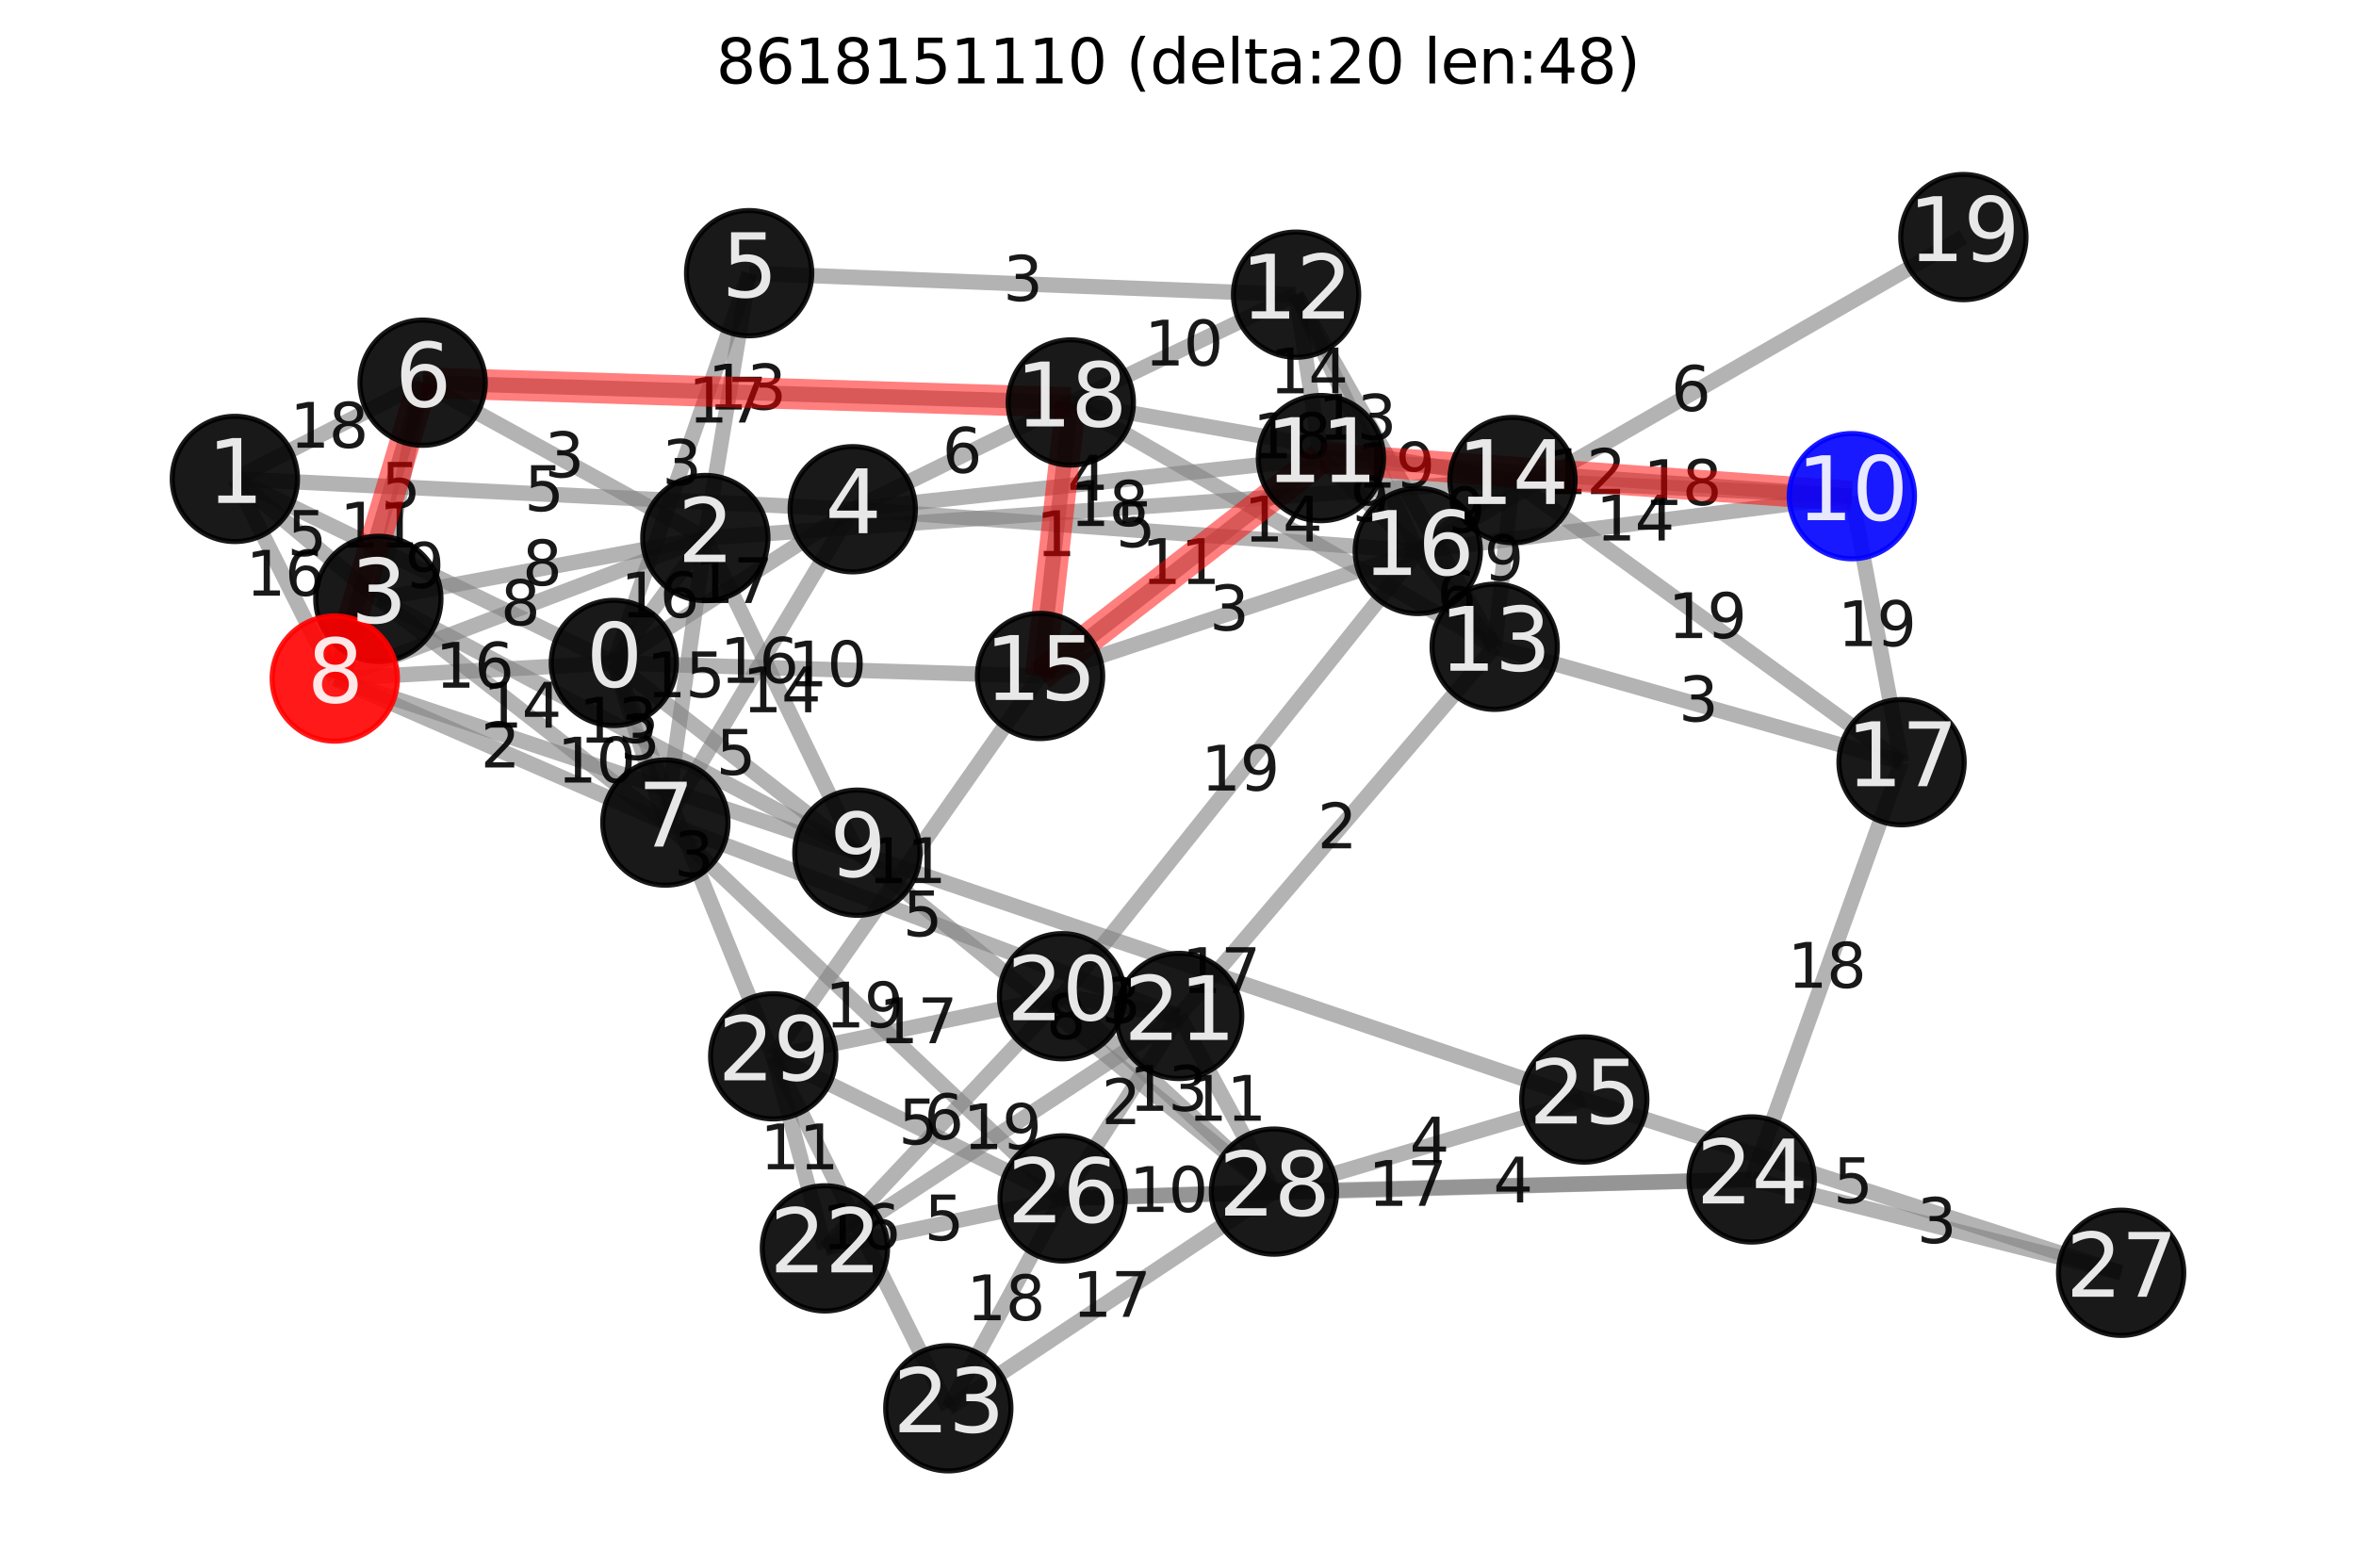 <?xml version="1.0" encoding="utf-8" standalone="no"?>
<!DOCTYPE svg PUBLIC "-//W3C//DTD SVG 1.1//EN"
  "http://www.w3.org/Graphics/SVG/1.1/DTD/svg11.dtd">
<svg xmlns:xlink="http://www.w3.org/1999/xlink" width="460.8pt" height="306.718pt" viewBox="0 0 460.8 306.718" xmlns="http://www.w3.org/2000/svg" version="1.1">
 <defs>
  <style type="text/css">*{stroke-linejoin: round; stroke-linecap: butt}</style>
 </defs>
 <g id="figure_1">
  <g id="patch_1">
   <path d="M 0 306.718 
L 460.8 306.718 
L 460.8 0 
L 0 0 
z
" style="fill: #ffffff"/>
  </g>
  <g id="axes_1">
   <g id="patch_2">
    <path d="M 7.2 299.518 
L 453.6 299.518 
L 453.6 22.318 
L 7.2 22.318 
z
" style="fill: #ffffff"/>
   </g>
   <g id="LineCollection_1">
    <path d="M 120.061 129.675 
L 45.937 93.681 
" clip-path="url(#pe9b3241a31)" style="fill: none; stroke: #808080; stroke-opacity: 0.6; stroke-width: 3"/>
    <path d="M 120.061 129.675 
L 137.955 105.24 
" clip-path="url(#pe9b3241a31)" style="fill: none; stroke: #808080; stroke-opacity: 0.6; stroke-width: 3"/>
    <path d="M 120.061 129.675 
L 166.783 99.61 
" clip-path="url(#pe9b3241a31)" style="fill: none; stroke: #808080; stroke-opacity: 0.6; stroke-width: 3"/>
    <path d="M 120.061 129.675 
L 146.52 53.434 
" clip-path="url(#pe9b3241a31)" style="fill: none; stroke: #808080; stroke-opacity: 0.6; stroke-width: 3"/>
    <path d="M 120.061 129.675 
L 130.134 160.899 
" clip-path="url(#pe9b3241a31)" style="fill: none; stroke: #808080; stroke-opacity: 0.6; stroke-width: 3"/>
    <path d="M 120.061 129.675 
L 65.476 132.727 
" clip-path="url(#pe9b3241a31)" style="fill: none; stroke: #808080; stroke-opacity: 0.6; stroke-width: 3"/>
    <path d="M 120.061 129.675 
L 167.688 166.788 
" clip-path="url(#pe9b3241a31)" style="fill: none; stroke: #808080; stroke-opacity: 0.6; stroke-width: 3"/>
    <path d="M 120.061 129.675 
L 203.421 132.224 
" clip-path="url(#pe9b3241a31)" style="fill: none; stroke: #808080; stroke-opacity: 0.6; stroke-width: 3"/>
    <path d="M 120.061 129.675 
L 151.23 206.62 
" clip-path="url(#pe9b3241a31)" style="fill: none; stroke: #808080; stroke-opacity: 0.6; stroke-width: 3"/>
    <path d="M 45.937 93.681 
L 73.999 117.138 
" clip-path="url(#pe9b3241a31)" style="fill: none; stroke: #808080; stroke-opacity: 0.6; stroke-width: 3"/>
    <path d="M 45.937 93.681 
L 166.783 99.61 
" clip-path="url(#pe9b3241a31)" style="fill: none; stroke: #808080; stroke-opacity: 0.6; stroke-width: 3"/>
    <path d="M 45.937 93.681 
L 82.663 74.858 
" clip-path="url(#pe9b3241a31)" style="fill: none; stroke: #808080; stroke-opacity: 0.6; stroke-width: 3"/>
    <path d="M 45.937 93.681 
L 65.476 132.727 
" clip-path="url(#pe9b3241a31)" style="fill: none; stroke: #808080; stroke-opacity: 0.6; stroke-width: 3"/>
    <path d="M 137.955 105.24 
L 73.999 117.138 
" clip-path="url(#pe9b3241a31)" style="fill: none; stroke: #808080; stroke-opacity: 0.6; stroke-width: 3"/>
    <path d="M 137.955 105.24 
L 146.52 53.434 
" clip-path="url(#pe9b3241a31)" style="fill: none; stroke: #808080; stroke-opacity: 0.6; stroke-width: 3"/>
    <path d="M 137.955 105.24 
L 82.663 74.858 
" clip-path="url(#pe9b3241a31)" style="fill: none; stroke: #808080; stroke-opacity: 0.6; stroke-width: 3"/>
    <path d="M 137.955 105.24 
L 130.134 160.899 
" clip-path="url(#pe9b3241a31)" style="fill: none; stroke: #808080; stroke-opacity: 0.6; stroke-width: 3"/>
    <path d="M 137.955 105.24 
L 65.476 132.727 
" clip-path="url(#pe9b3241a31)" style="fill: none; stroke: #808080; stroke-opacity: 0.6; stroke-width: 3"/>
    <path d="M 137.955 105.24 
L 167.688 166.788 
" clip-path="url(#pe9b3241a31)" style="fill: none; stroke: #808080; stroke-opacity: 0.6; stroke-width: 3"/>
    <path d="M 137.955 105.24 
L 295.817 93.901 
" clip-path="url(#pe9b3241a31)" style="fill: none; stroke: #808080; stroke-opacity: 0.6; stroke-width: 3"/>
    <path d="M 73.999 117.138 
L 82.663 74.858 
" clip-path="url(#pe9b3241a31)" style="fill: none; stroke: #808080; stroke-opacity: 0.6; stroke-width: 3"/>
    <path d="M 73.999 117.138 
L 130.134 160.899 
" clip-path="url(#pe9b3241a31)" style="fill: none; stroke: #808080; stroke-opacity: 0.6; stroke-width: 3"/>
    <path d="M 73.999 117.138 
L 167.688 166.788 
" clip-path="url(#pe9b3241a31)" style="fill: none; stroke: #808080; stroke-opacity: 0.6; stroke-width: 3"/>
    <path d="M 166.783 99.61 
L 130.134 160.899 
" clip-path="url(#pe9b3241a31)" style="fill: none; stroke: #808080; stroke-opacity: 0.6; stroke-width: 3"/>
    <path d="M 166.783 99.61 
L 258.355 89.604 
" clip-path="url(#pe9b3241a31)" style="fill: none; stroke: #808080; stroke-opacity: 0.6; stroke-width: 3"/>
    <path d="M 166.783 99.61 
L 277.301 107.772 
" clip-path="url(#pe9b3241a31)" style="fill: none; stroke: #808080; stroke-opacity: 0.6; stroke-width: 3"/>
    <path d="M 166.783 99.61 
L 209.433 78.724 
" clip-path="url(#pe9b3241a31)" style="fill: none; stroke: #808080; stroke-opacity: 0.6; stroke-width: 3"/>
    <path d="M 146.52 53.434 
L 253.494 57.637 
" clip-path="url(#pe9b3241a31)" style="fill: none; stroke: #808080; stroke-opacity: 0.6; stroke-width: 3"/>
    <path d="M 82.663 74.858 
L 65.476 132.727 
" clip-path="url(#pe9b3241a31)" style="fill: none; stroke: #808080; stroke-opacity: 0.6; stroke-width: 3"/>
    <path d="M 82.663 74.858 
L 209.433 78.724 
" clip-path="url(#pe9b3241a31)" style="fill: none; stroke: #808080; stroke-opacity: 0.6; stroke-width: 3"/>
    <path d="M 130.134 160.899 
L 65.476 132.727 
" clip-path="url(#pe9b3241a31)" style="fill: none; stroke: #808080; stroke-opacity: 0.6; stroke-width: 3"/>
    <path d="M 130.134 160.899 
L 230.629 198.73 
" clip-path="url(#pe9b3241a31)" style="fill: none; stroke: #808080; stroke-opacity: 0.6; stroke-width: 3"/>
    <path d="M 130.134 160.899 
L 207.838 234.411 
" clip-path="url(#pe9b3241a31)" style="fill: none; stroke: #808080; stroke-opacity: 0.6; stroke-width: 3"/>
    <path d="M 65.476 132.727 
L 167.688 166.788 
" clip-path="url(#pe9b3241a31)" style="fill: none; stroke: #808080; stroke-opacity: 0.6; stroke-width: 3"/>
    <path d="M 167.688 166.788 
L 309.862 215.072 
" clip-path="url(#pe9b3241a31)" style="fill: none; stroke: #808080; stroke-opacity: 0.6; stroke-width: 3"/>
    <path d="M 167.688 166.788 
L 249.168 233.085 
" clip-path="url(#pe9b3241a31)" style="fill: none; stroke: #808080; stroke-opacity: 0.6; stroke-width: 3"/>
    <path d="M 362.196 97.051 
L 258.355 89.604 
" clip-path="url(#pe9b3241a31)" style="fill: none; stroke: #808080; stroke-opacity: 0.6; stroke-width: 3"/>
    <path d="M 362.196 97.051 
L 295.817 93.901 
" clip-path="url(#pe9b3241a31)" style="fill: none; stroke: #808080; stroke-opacity: 0.6; stroke-width: 3"/>
    <path d="M 362.196 97.051 
L 277.301 107.772 
" clip-path="url(#pe9b3241a31)" style="fill: none; stroke: #808080; stroke-opacity: 0.6; stroke-width: 3"/>
    <path d="M 362.196 97.051 
L 371.918 149.091 
" clip-path="url(#pe9b3241a31)" style="fill: none; stroke: #808080; stroke-opacity: 0.6; stroke-width: 3"/>
    <path d="M 258.355 89.604 
L 253.494 57.637 
" clip-path="url(#pe9b3241a31)" style="fill: none; stroke: #808080; stroke-opacity: 0.6; stroke-width: 3"/>
    <path d="M 258.355 89.604 
L 203.421 132.224 
" clip-path="url(#pe9b3241a31)" style="fill: none; stroke: #808080; stroke-opacity: 0.6; stroke-width: 3"/>
    <path d="M 258.355 89.604 
L 277.301 107.772 
" clip-path="url(#pe9b3241a31)" style="fill: none; stroke: #808080; stroke-opacity: 0.6; stroke-width: 3"/>
    <path d="M 253.494 57.637 
L 292.339 126.513 
" clip-path="url(#pe9b3241a31)" style="fill: none; stroke: #808080; stroke-opacity: 0.6; stroke-width: 3"/>
    <path d="M 253.494 57.637 
L 277.301 107.772 
" clip-path="url(#pe9b3241a31)" style="fill: none; stroke: #808080; stroke-opacity: 0.6; stroke-width: 3"/>
    <path d="M 253.494 57.637 
L 209.433 78.724 
" clip-path="url(#pe9b3241a31)" style="fill: none; stroke: #808080; stroke-opacity: 0.6; stroke-width: 3"/>
    <path d="M 292.339 126.513 
L 295.817 93.901 
" clip-path="url(#pe9b3241a31)" style="fill: none; stroke: #808080; stroke-opacity: 0.6; stroke-width: 3"/>
    <path d="M 292.339 126.513 
L 277.301 107.772 
" clip-path="url(#pe9b3241a31)" style="fill: none; stroke: #808080; stroke-opacity: 0.6; stroke-width: 3"/>
    <path d="M 292.339 126.513 
L 371.918 149.091 
" clip-path="url(#pe9b3241a31)" style="fill: none; stroke: #808080; stroke-opacity: 0.6; stroke-width: 3"/>
    <path d="M 292.339 126.513 
L 209.433 78.724 
" clip-path="url(#pe9b3241a31)" style="fill: none; stroke: #808080; stroke-opacity: 0.6; stroke-width: 3"/>
    <path d="M 292.339 126.513 
L 230.629 198.73 
" clip-path="url(#pe9b3241a31)" style="fill: none; stroke: #808080; stroke-opacity: 0.6; stroke-width: 3"/>
    <path d="M 295.817 93.901 
L 277.301 107.772 
" clip-path="url(#pe9b3241a31)" style="fill: none; stroke: #808080; stroke-opacity: 0.6; stroke-width: 3"/>
    <path d="M 295.817 93.901 
L 371.918 149.091 
" clip-path="url(#pe9b3241a31)" style="fill: none; stroke: #808080; stroke-opacity: 0.6; stroke-width: 3"/>
    <path d="M 295.817 93.901 
L 209.433 78.724 
" clip-path="url(#pe9b3241a31)" style="fill: none; stroke: #808080; stroke-opacity: 0.6; stroke-width: 3"/>
    <path d="M 203.421 132.224 
L 277.301 107.772 
" clip-path="url(#pe9b3241a31)" style="fill: none; stroke: #808080; stroke-opacity: 0.6; stroke-width: 3"/>
    <path d="M 203.421 132.224 
L 209.433 78.724 
" clip-path="url(#pe9b3241a31)" style="fill: none; stroke: #808080; stroke-opacity: 0.6; stroke-width: 3"/>
    <path d="M 203.421 132.224 
L 151.23 206.62 
" clip-path="url(#pe9b3241a31)" style="fill: none; stroke: #808080; stroke-opacity: 0.6; stroke-width: 3"/>
    <path d="M 277.301 107.772 
L 384.01 46.373 
" clip-path="url(#pe9b3241a31)" style="fill: none; stroke: #808080; stroke-opacity: 0.6; stroke-width: 3"/>
    <path d="M 277.301 107.772 
L 207.728 194.869 
" clip-path="url(#pe9b3241a31)" style="fill: none; stroke: #808080; stroke-opacity: 0.6; stroke-width: 3"/>
    <path d="M 371.918 149.091 
L 342.592 230.706 
" clip-path="url(#pe9b3241a31)" style="fill: none; stroke: #808080; stroke-opacity: 0.6; stroke-width: 3"/>
    <path d="M 207.728 194.869 
L 230.629 198.73 
" clip-path="url(#pe9b3241a31)" style="fill: none; stroke: #808080; stroke-opacity: 0.6; stroke-width: 3"/>
    <path d="M 207.728 194.869 
L 161.339 244.186 
" clip-path="url(#pe9b3241a31)" style="fill: none; stroke: #808080; stroke-opacity: 0.6; stroke-width: 3"/>
    <path d="M 207.728 194.869 
L 249.168 233.085 
" clip-path="url(#pe9b3241a31)" style="fill: none; stroke: #808080; stroke-opacity: 0.6; stroke-width: 3"/>
    <path d="M 207.728 194.869 
L 151.23 206.62 
" clip-path="url(#pe9b3241a31)" style="fill: none; stroke: #808080; stroke-opacity: 0.6; stroke-width: 3"/>
    <path d="M 230.629 198.73 
L 161.339 244.186 
" clip-path="url(#pe9b3241a31)" style="fill: none; stroke: #808080; stroke-opacity: 0.6; stroke-width: 3"/>
    <path d="M 230.629 198.73 
L 207.838 234.411 
" clip-path="url(#pe9b3241a31)" style="fill: none; stroke: #808080; stroke-opacity: 0.6; stroke-width: 3"/>
    <path d="M 230.629 198.73 
L 249.168 233.085 
" clip-path="url(#pe9b3241a31)" style="fill: none; stroke: #808080; stroke-opacity: 0.6; stroke-width: 3"/>
    <path d="M 161.339 244.186 
L 207.838 234.411 
" clip-path="url(#pe9b3241a31)" style="fill: none; stroke: #808080; stroke-opacity: 0.6; stroke-width: 3"/>
    <path d="M 161.339 244.186 
L 151.23 206.62 
" clip-path="url(#pe9b3241a31)" style="fill: none; stroke: #808080; stroke-opacity: 0.6; stroke-width: 3"/>
    <path d="M 185.475 275.464 
L 207.838 234.411 
" clip-path="url(#pe9b3241a31)" style="fill: none; stroke: #808080; stroke-opacity: 0.6; stroke-width: 3"/>
    <path d="M 185.475 275.464 
L 249.168 233.085 
" clip-path="url(#pe9b3241a31)" style="fill: none; stroke: #808080; stroke-opacity: 0.6; stroke-width: 3"/>
    <path d="M 185.475 275.464 
L 151.23 206.62 
" clip-path="url(#pe9b3241a31)" style="fill: none; stroke: #808080; stroke-opacity: 0.6; stroke-width: 3"/>
    <path d="M 342.592 230.706 
L 207.838 234.411 
" clip-path="url(#pe9b3241a31)" style="fill: none; stroke: #808080; stroke-opacity: 0.6; stroke-width: 3"/>
    <path d="M 342.592 230.706 
L 414.863 248.962 
" clip-path="url(#pe9b3241a31)" style="fill: none; stroke: #808080; stroke-opacity: 0.6; stroke-width: 3"/>
    <path d="M 342.592 230.706 
L 249.168 233.085 
" clip-path="url(#pe9b3241a31)" style="fill: none; stroke: #808080; stroke-opacity: 0.6; stroke-width: 3"/>
    <path d="M 309.862 215.072 
L 414.863 248.962 
" clip-path="url(#pe9b3241a31)" style="fill: none; stroke: #808080; stroke-opacity: 0.6; stroke-width: 3"/>
    <path d="M 309.862 215.072 
L 249.168 233.085 
" clip-path="url(#pe9b3241a31)" style="fill: none; stroke: #808080; stroke-opacity: 0.6; stroke-width: 3"/>
    <path d="M 207.838 234.411 
L 249.168 233.085 
" clip-path="url(#pe9b3241a31)" style="fill: none; stroke: #808080; stroke-opacity: 0.6; stroke-width: 3"/>
    <path d="M 207.838 234.411 
L 151.23 206.62 
" clip-path="url(#pe9b3241a31)" style="fill: none; stroke: #808080; stroke-opacity: 0.6; stroke-width: 3"/>
   </g>
   <g id="text_1">
    <g id="patch_3">
     <path d="M 75.221 121.445 
L 90.776 121.445 
L 90.776 101.911 
L 75.221 101.911 
L 75.221 121.445 
z
" clip-path="url(#pe9b3241a31)" style="fill: none"/>
    </g>
    <g clip-path="url(#pe9b3241a31)">
     <!-- 9 -->
     <g style="opacity: 0.9" transform="translate(79.181 114.989) scale(0.12 -0.12)">
      <defs>
       <path id="DejaVuSans-39" d="M 703 97 
L 703 672 
Q 941 559 1184 500 
Q 1428 441 1663 441 
Q 2288 441 2617 861 
Q 2947 1281 2994 2138 
Q 2813 1869 2534 1725 
Q 2256 1581 1919 1581 
Q 1219 1581 811 2004 
Q 403 2428 403 3163 
Q 403 3881 828 4315 
Q 1253 4750 1959 4750 
Q 2769 4750 3195 4129 
Q 3622 3509 3622 2328 
Q 3622 1225 3098 567 
Q 2575 -91 1691 -91 
Q 1453 -91 1209 -44 
Q 966 3 703 97 
z
M 1959 2075 
Q 2384 2075 2632 2365 
Q 2881 2656 2881 3163 
Q 2881 3666 2632 3958 
Q 2384 4250 1959 4250 
Q 1534 4250 1286 3958 
Q 1038 3666 1038 3163 
Q 1038 2656 1286 2365 
Q 1534 2075 1959 2075 
z
" transform="scale(0.016)"/>
      </defs>
      <use xlink:href="#DejaVuSans-39"/>
     </g>
    </g>
   </g>
   <g id="text_2">
    <g id="patch_4">
     <path d="M 117.413 127.224 
L 140.603 127.224 
L 140.603 107.691 
L 117.413 107.691 
L 117.413 127.224 
z
" clip-path="url(#pe9b3241a31)" style="fill: none"/>
    </g>
    <g clip-path="url(#pe9b3241a31)">
     <!-- 16 -->
     <g style="opacity: 0.9" transform="translate(121.373 120.769) scale(0.12 -0.12)">
      <defs>
       <path id="DejaVuSans-31" d="M 794 531 
L 1825 531 
L 1825 4091 
L 703 3866 
L 703 4441 
L 1819 4666 
L 2450 4666 
L 2450 531 
L 3481 531 
L 3481 0 
L 794 0 
L 794 531 
z
" transform="scale(0.016)"/>
       <path id="DejaVuSans-36" d="M 2113 2584 
Q 1688 2584 1439 2293 
Q 1191 2003 1191 1497 
Q 1191 994 1439 701 
Q 1688 409 2113 409 
Q 2538 409 2786 701 
Q 3034 994 3034 1497 
Q 3034 2003 2786 2293 
Q 2538 2584 2113 2584 
z
M 3366 4563 
L 3366 3988 
Q 3128 4100 2886 4159 
Q 2644 4219 2406 4219 
Q 1781 4219 1451 3797 
Q 1122 3375 1075 2522 
Q 1259 2794 1537 2939 
Q 1816 3084 2150 3084 
Q 2853 3084 3261 2657 
Q 3669 2231 3669 1497 
Q 3669 778 3244 343 
Q 2819 -91 2113 -91 
Q 1303 -91 875 529 
Q 447 1150 447 2328 
Q 447 3434 972 4092 
Q 1497 4750 2381 4750 
Q 2619 4750 2861 4703 
Q 3103 4656 3366 4563 
z
" transform="scale(0.016)"/>
      </defs>
      <use xlink:href="#DejaVuSans-31"/>
      <use xlink:href="#DejaVuSans-36" x="63.623"/>
     </g>
    </g>
   </g>
   <g id="text_3">
    <g id="patch_5">
     <path d="M 131.827 124.41 
L 155.017 124.41 
L 155.017 104.876 
L 131.827 104.876 
L 131.827 124.41 
z
" clip-path="url(#pe9b3241a31)" style="fill: none"/>
    </g>
    <g clip-path="url(#pe9b3241a31)">
     <!-- 17 -->
     <g style="opacity: 0.9" transform="translate(135.787 117.954) scale(0.12 -0.12)">
      <defs>
       <path id="DejaVuSans-37" d="M 525 4666 
L 3525 4666 
L 3525 4397 
L 1831 0 
L 1172 0 
L 2766 4134 
L 525 4134 
L 525 4666 
z
" transform="scale(0.016)"/>
      </defs>
      <use xlink:href="#DejaVuSans-31"/>
      <use xlink:href="#DejaVuSans-37" x="63.623"/>
     </g>
    </g>
   </g>
   <g id="text_4">
    <g id="patch_6">
     <path d="M 125.513 101.322 
L 141.068 101.322 
L 141.068 81.788 
L 125.513 81.788 
L 125.513 101.322 
z
" clip-path="url(#pe9b3241a31)" style="fill: none"/>
    </g>
    <g clip-path="url(#pe9b3241a31)">
     <!-- 3 -->
     <g style="opacity: 0.9" transform="translate(129.473 94.866) scale(0.12 -0.12)">
      <defs>
       <path id="DejaVuSans-33" d="M 2597 2516 
Q 3050 2419 3304 2112 
Q 3559 1806 3559 1356 
Q 3559 666 3084 287 
Q 2609 -91 1734 -91 
Q 1441 -91 1130 -33 
Q 819 25 488 141 
L 488 750 
Q 750 597 1062 519 
Q 1375 441 1716 441 
Q 2309 441 2620 675 
Q 2931 909 2931 1356 
Q 2931 1769 2642 2001 
Q 2353 2234 1838 2234 
L 1294 2234 
L 1294 2753 
L 1863 2753 
Q 2328 2753 2575 2939 
Q 2822 3125 2822 3475 
Q 2822 3834 2567 4026 
Q 2313 4219 1838 4219 
Q 1578 4219 1281 4162 
Q 984 4106 628 3988 
L 628 4550 
Q 988 4650 1302 4700 
Q 1616 4750 1894 4750 
Q 2613 4750 3031 4423 
Q 3450 4097 3450 3541 
Q 3450 3153 3228 2886 
Q 3006 2619 2597 2516 
z
" transform="scale(0.016)"/>
      </defs>
      <use xlink:href="#DejaVuSans-33"/>
     </g>
    </g>
   </g>
   <g id="text_5">
    <g id="patch_7">
     <path d="M 117.32 155.054 
L 132.875 155.054 
L 132.875 135.52 
L 117.32 135.52 
L 117.32 155.054 
z
" clip-path="url(#pe9b3241a31)" style="fill: none"/>
    </g>
    <g clip-path="url(#pe9b3241a31)">
     <!-- 3 -->
     <g style="opacity: 0.9" transform="translate(121.28 148.598) scale(0.12 -0.12)">
      <use xlink:href="#DejaVuSans-33"/>
     </g>
    </g>
   </g>
   <g id="text_6">
    <g id="patch_8">
     <path d="M 81.173 140.968 
L 104.363 140.968 
L 104.363 121.435 
L 81.173 121.435 
L 81.173 140.968 
z
" clip-path="url(#pe9b3241a31)" style="fill: none"/>
    </g>
    <g clip-path="url(#pe9b3241a31)">
     <!-- 16 -->
     <g style="opacity: 0.9" transform="translate(85.133 134.513) scale(0.12 -0.12)">
      <use xlink:href="#DejaVuSans-31"/>
      <use xlink:href="#DejaVuSans-36" x="63.623"/>
     </g>
    </g>
   </g>
   <g id="text_7">
    <g id="patch_9">
     <path d="M 136.097 157.999 
L 151.652 157.999 
L 151.652 138.465 
L 136.097 138.465 
L 136.097 157.999 
z
" clip-path="url(#pe9b3241a31)" style="fill: none"/>
    </g>
    <g clip-path="url(#pe9b3241a31)">
     <!-- 5 -->
     <g style="opacity: 0.9" transform="translate(140.057 151.543) scale(0.12 -0.12)">
      <defs>
       <path id="DejaVuSans-35" d="M 691 4666 
L 3169 4666 
L 3169 4134 
L 1269 4134 
L 1269 2991 
Q 1406 3038 1543 3061 
Q 1681 3084 1819 3084 
Q 2600 3084 3056 2656 
Q 3513 2228 3513 1497 
Q 3513 744 3044 326 
Q 2575 -91 1722 -91 
Q 1428 -91 1123 -41 
Q 819 9 494 109 
L 494 744 
Q 775 591 1075 516 
Q 1375 441 1709 441 
Q 2250 441 2565 725 
Q 2881 1009 2881 1497 
Q 2881 1984 2565 2268 
Q 2250 2553 1709 2553 
Q 1456 2553 1204 2497 
Q 953 2441 691 2322 
L 691 4666 
z
" transform="scale(0.016)"/>
      </defs>
      <use xlink:href="#DejaVuSans-35"/>
     </g>
    </g>
   </g>
   <g id="text_8">
    <g id="patch_10">
     <path d="M 150.146 140.717 
L 173.336 140.717 
L 173.336 121.183 
L 150.146 121.183 
L 150.146 140.717 
z
" clip-path="url(#pe9b3241a31)" style="fill: none"/>
    </g>
    <g clip-path="url(#pe9b3241a31)">
     <!-- 10 -->
     <g style="opacity: 0.9" transform="translate(154.106 134.261) scale(0.12 -0.12)">
      <defs>
       <path id="DejaVuSans-30" d="M 2034 4250 
Q 1547 4250 1301 3770 
Q 1056 3291 1056 2328 
Q 1056 1369 1301 889 
Q 1547 409 2034 409 
Q 2525 409 2770 889 
Q 3016 1369 3016 2328 
Q 3016 3291 2770 3770 
Q 2525 4250 2034 4250 
z
M 2034 4750 
Q 2819 4750 3233 4129 
Q 3647 3509 3647 2328 
Q 3647 1150 3233 529 
Q 2819 -91 2034 -91 
Q 1250 -91 836 529 
Q 422 1150 422 2328 
Q 422 3509 836 4129 
Q 1250 4750 2034 4750 
z
" transform="scale(0.016)"/>
      </defs>
      <use xlink:href="#DejaVuSans-31"/>
      <use xlink:href="#DejaVuSans-30" x="63.623"/>
     </g>
    </g>
   </g>
   <g id="text_9">
    <g id="patch_11">
     <path d="M 127.868 177.915 
L 143.423 177.915 
L 143.423 158.381 
L 127.868 158.381 
L 127.868 177.915 
z
" clip-path="url(#pe9b3241a31)" style="fill: none"/>
    </g>
    <g clip-path="url(#pe9b3241a31)">
     <!-- 3 -->
     <g style="opacity: 0.9" transform="translate(131.828 171.459) scale(0.12 -0.12)">
      <use xlink:href="#DejaVuSans-33"/>
     </g>
    </g>
   </g>
   <g id="text_10">
    <g id="patch_12">
     <path d="M 52.19 115.177 
L 67.745 115.177 
L 67.745 95.643 
L 52.19 95.643 
L 52.19 115.177 
z
" clip-path="url(#pe9b3241a31)" style="fill: none"/>
    </g>
    <g clip-path="url(#pe9b3241a31)">
     <!-- 5 -->
     <g style="opacity: 0.9" transform="translate(56.15 108.721) scale(0.12 -0.12)">
      <use xlink:href="#DejaVuSans-35"/>
     </g>
    </g>
   </g>
   <g id="text_11">
    <g id="patch_13">
     <path d="M 98.583 106.412 
L 114.138 106.412 
L 114.138 86.879 
L 98.583 86.879 
L 98.583 106.412 
z
" clip-path="url(#pe9b3241a31)" style="fill: none"/>
    </g>
    <g clip-path="url(#pe9b3241a31)">
     <!-- 5 -->
     <g style="opacity: 0.9" transform="translate(102.543 99.957) scale(0.12 -0.12)">
      <use xlink:href="#DejaVuSans-35"/>
     </g>
    </g>
   </g>
   <g id="text_12">
    <g id="patch_14">
     <path d="M 52.705 94.036 
L 75.895 94.036 
L 75.895 74.503 
L 52.705 74.503 
L 52.705 94.036 
z
" clip-path="url(#pe9b3241a31)" style="fill: none"/>
    </g>
    <g clip-path="url(#pe9b3241a31)">
     <!-- 18 -->
     <g style="opacity: 0.9" transform="translate(56.665 87.581) scale(0.12 -0.12)">
      <defs>
       <path id="DejaVuSans-38" d="M 2034 2216 
Q 1584 2216 1326 1975 
Q 1069 1734 1069 1313 
Q 1069 891 1326 650 
Q 1584 409 2034 409 
Q 2484 409 2743 651 
Q 3003 894 3003 1313 
Q 3003 1734 2745 1975 
Q 2488 2216 2034 2216 
z
M 1403 2484 
Q 997 2584 770 2862 
Q 544 3141 544 3541 
Q 544 4100 942 4425 
Q 1341 4750 2034 4750 
Q 2731 4750 3128 4425 
Q 3525 4100 3525 3541 
Q 3525 3141 3298 2862 
Q 3072 2584 2669 2484 
Q 3125 2378 3379 2068 
Q 3634 1759 3634 1313 
Q 3634 634 3220 271 
Q 2806 -91 2034 -91 
Q 1263 -91 848 271 
Q 434 634 434 1313 
Q 434 1759 690 2068 
Q 947 2378 1403 2484 
z
M 1172 3481 
Q 1172 3119 1398 2916 
Q 1625 2713 2034 2713 
Q 2441 2713 2670 2916 
Q 2900 3119 2900 3481 
Q 2900 3844 2670 4047 
Q 2441 4250 2034 4250 
Q 1625 4250 1398 4047 
Q 1172 3844 1172 3481 
z
" transform="scale(0.016)"/>
      </defs>
      <use xlink:href="#DejaVuSans-31"/>
      <use xlink:href="#DejaVuSans-38" x="63.623"/>
     </g>
    </g>
   </g>
   <g id="text_13">
    <g id="patch_15">
     <path d="M 44.112 122.971 
L 67.302 122.971 
L 67.302 103.437 
L 44.112 103.437 
L 44.112 122.971 
z
" clip-path="url(#pe9b3241a31)" style="fill: none"/>
    </g>
    <g clip-path="url(#pe9b3241a31)">
     <!-- 16 -->
     <g style="opacity: 0.9" transform="translate(48.072 116.515) scale(0.12 -0.12)">
      <use xlink:href="#DejaVuSans-31"/>
      <use xlink:href="#DejaVuSans-36" x="63.623"/>
     </g>
    </g>
   </g>
   <g id="text_14">
    <g id="patch_16">
     <path d="M 98.199 120.956 
L 113.754 120.956 
L 113.754 101.422 
L 98.199 101.422 
L 98.199 120.956 
z
" clip-path="url(#pe9b3241a31)" style="fill: none"/>
    </g>
    <g clip-path="url(#pe9b3241a31)">
     <!-- 8 -->
     <g style="opacity: 0.9" transform="translate(102.159 114.5) scale(0.12 -0.12)">
      <use xlink:href="#DejaVuSans-38"/>
     </g>
    </g>
   </g>
   <g id="text_15">
    <g id="patch_17">
     <path d="M 130.642 89.104 
L 153.832 89.104 
L 153.832 69.57 
L 130.642 69.57 
L 130.642 89.104 
z
" clip-path="url(#pe9b3241a31)" style="fill: none"/>
    </g>
    <g clip-path="url(#pe9b3241a31)">
     <!-- 17 -->
     <g style="opacity: 0.9" transform="translate(134.602 82.648) scale(0.12 -0.12)">
      <use xlink:href="#DejaVuSans-31"/>
      <use xlink:href="#DejaVuSans-37" x="63.623"/>
     </g>
    </g>
   </g>
   <g id="text_16">
    <g id="patch_18">
     <path d="M 102.532 99.816 
L 118.087 99.816 
L 118.087 80.282 
L 102.532 80.282 
L 102.532 99.816 
z
" clip-path="url(#pe9b3241a31)" style="fill: none"/>
    </g>
    <g clip-path="url(#pe9b3241a31)">
     <!-- 3 -->
     <g style="opacity: 0.9" transform="translate(106.492 93.36) scale(0.12 -0.12)">
      <use xlink:href="#DejaVuSans-33"/>
     </g>
    </g>
   </g>
   <g id="text_17">
    <g id="patch_19">
     <path d="M 122.45 142.836 
L 145.64 142.836 
L 145.64 123.302 
L 122.45 123.302 
L 122.45 142.836 
z
" clip-path="url(#pe9b3241a31)" style="fill: none"/>
    </g>
    <g clip-path="url(#pe9b3241a31)">
     <!-- 15 -->
     <g style="opacity: 0.9" transform="translate(126.41 136.381) scale(0.12 -0.12)">
      <use xlink:href="#DejaVuSans-31"/>
      <use xlink:href="#DejaVuSans-35" x="63.623"/>
     </g>
    </g>
   </g>
   <g id="text_18">
    <g id="patch_20">
     <path d="M 93.938 128.75 
L 109.493 128.75 
L 109.493 109.217 
L 93.938 109.217 
L 93.938 128.75 
z
" clip-path="url(#pe9b3241a31)" style="fill: none"/>
    </g>
    <g clip-path="url(#pe9b3241a31)">
     <!-- 8 -->
     <g style="opacity: 0.9" transform="translate(97.898 122.295) scale(0.12 -0.12)">
      <use xlink:href="#DejaVuSans-38"/>
     </g>
    </g>
   </g>
   <g id="text_19">
    <g id="patch_21">
     <path d="M 141.227 145.781 
L 164.417 145.781 
L 164.417 126.247 
L 141.227 126.247 
L 141.227 145.781 
z
" clip-path="url(#pe9b3241a31)" style="fill: none"/>
    </g>
    <g clip-path="url(#pe9b3241a31)">
     <!-- 14 -->
     <g style="opacity: 0.9" transform="translate(145.187 139.325) scale(0.12 -0.12)">
      <defs>
       <path id="DejaVuSans-34" d="M 2419 4116 
L 825 1625 
L 2419 1625 
L 2419 4116 
z
M 2253 4666 
L 3047 4666 
L 3047 1625 
L 3713 1625 
L 3713 1100 
L 3047 1100 
L 3047 0 
L 2419 0 
L 2419 1100 
L 313 1100 
L 313 1709 
L 2253 4666 
z
" transform="scale(0.016)"/>
      </defs>
      <use xlink:href="#DejaVuSans-31"/>
      <use xlink:href="#DejaVuSans-34" x="63.623"/>
     </g>
    </g>
   </g>
   <g id="text_20">
    <g id="patch_22">
     <path d="M 205.291 109.337 
L 228.481 109.337 
L 228.481 89.803 
L 205.291 89.803 
L 205.291 109.337 
z
" clip-path="url(#pe9b3241a31)" style="fill: none"/>
    </g>
    <g clip-path="url(#pe9b3241a31)">
     <!-- 18 -->
     <g style="opacity: 0.9" transform="translate(209.251 102.882) scale(0.12 -0.12)">
      <use xlink:href="#DejaVuSans-31"/>
      <use xlink:href="#DejaVuSans-38" x="63.623"/>
     </g>
    </g>
   </g>
   <g id="text_21">
    <g id="patch_23">
     <path d="M 70.554 105.765 
L 86.109 105.765 
L 86.109 86.231 
L 70.554 86.231 
L 70.554 105.765 
z
" clip-path="url(#pe9b3241a31)" style="fill: none"/>
    </g>
    <g clip-path="url(#pe9b3241a31)">
     <!-- 5 -->
     <g style="opacity: 0.9" transform="translate(74.514 99.31) scale(0.12 -0.12)">
      <use xlink:href="#DejaVuSans-35"/>
     </g>
    </g>
   </g>
   <g id="text_22">
    <g id="patch_24">
     <path d="M 90.472 148.786 
L 113.662 148.786 
L 113.662 129.252 
L 90.472 129.252 
L 90.472 148.786 
z
" clip-path="url(#pe9b3241a31)" style="fill: none"/>
    </g>
    <g clip-path="url(#pe9b3241a31)">
     <!-- 14 -->
     <g style="opacity: 0.9" transform="translate(94.432 142.33) scale(0.12 -0.12)">
      <use xlink:href="#DejaVuSans-31"/>
      <use xlink:href="#DejaVuSans-34" x="63.623"/>
     </g>
    </g>
   </g>
   <g id="text_23">
    <g id="patch_25">
     <path d="M 109.248 151.73 
L 132.438 151.73 
L 132.438 132.196 
L 109.248 132.196 
L 109.248 151.73 
z
" clip-path="url(#pe9b3241a31)" style="fill: none"/>
    </g>
    <g clip-path="url(#pe9b3241a31)">
     <!-- 13 -->
     <g style="opacity: 0.9" transform="translate(113.208 145.274) scale(0.12 -0.12)">
      <use xlink:href="#DejaVuSans-31"/>
      <use xlink:href="#DejaVuSans-33" x="63.623"/>
     </g>
    </g>
   </g>
   <g id="text_24">
    <g id="patch_26">
     <path d="M 136.864 140.021 
L 160.054 140.021 
L 160.054 120.488 
L 136.864 120.488 
L 136.864 140.021 
z
" clip-path="url(#pe9b3241a31)" style="fill: none"/>
    </g>
    <g clip-path="url(#pe9b3241a31)">
     <!-- 16 -->
     <g style="opacity: 0.9" transform="translate(140.824 133.566) scale(0.12 -0.12)">
      <use xlink:href="#DejaVuSans-31"/>
      <use xlink:href="#DejaVuSans-36" x="63.623"/>
     </g>
    </g>
   </g>
   <g id="text_25">
    <g id="patch_27">
     <path d="M 204.792 104.374 
L 220.347 104.374 
L 220.347 84.84 
L 204.792 84.84 
L 204.792 104.374 
z
" clip-path="url(#pe9b3241a31)" style="fill: none"/>
    </g>
    <g clip-path="url(#pe9b3241a31)">
     <!-- 4 -->
     <g style="opacity: 0.9" transform="translate(208.752 97.918) scale(0.12 -0.12)">
      <use xlink:href="#DejaVuSans-34"/>
     </g>
    </g>
   </g>
   <g id="text_26">
    <g id="patch_28">
     <path d="M 214.265 113.458 
L 229.82 113.458 
L 229.82 93.924 
L 214.265 93.924 
L 214.265 113.458 
z
" clip-path="url(#pe9b3241a31)" style="fill: none"/>
    </g>
    <g clip-path="url(#pe9b3241a31)">
     <!-- 5 -->
     <g style="opacity: 0.9" transform="translate(218.225 107.002) scale(0.12 -0.12)">
      <use xlink:href="#DejaVuSans-35"/>
     </g>
    </g>
   </g>
   <g id="text_27">
    <g id="patch_29">
     <path d="M 180.331 98.934 
L 195.886 98.934 
L 195.886 79.4 
L 180.331 79.4 
L 180.331 98.934 
z
" clip-path="url(#pe9b3241a31)" style="fill: none"/>
    </g>
    <g clip-path="url(#pe9b3241a31)">
     <!-- 6 -->
     <g style="opacity: 0.9" transform="translate(184.291 92.478) scale(0.12 -0.12)">
      <use xlink:href="#DejaVuSans-36"/>
     </g>
    </g>
   </g>
   <g id="text_28">
    <g id="patch_30">
     <path d="M 192.229 65.302 
L 207.784 65.302 
L 207.784 45.769 
L 192.229 45.769 
L 192.229 65.302 
z
" clip-path="url(#pe9b3241a31)" style="fill: none"/>
    </g>
    <g clip-path="url(#pe9b3241a31)">
     <!-- 3 -->
     <g style="opacity: 0.9" transform="translate(196.189 58.847) scale(0.12 -0.12)">
      <use xlink:href="#DejaVuSans-33"/>
     </g>
    </g>
   </g>
   <g id="text_29">
    <g id="patch_31">
     <path d="M 62.475 113.56 
L 85.665 113.56 
L 85.665 94.026 
L 62.475 94.026 
L 62.475 113.56 
z
" clip-path="url(#pe9b3241a31)" style="fill: none"/>
    </g>
    <g clip-path="url(#pe9b3241a31)">
     <!-- 11 -->
     <g style="opacity: 0.9" transform="translate(66.435 107.104) scale(0.12 -0.12)">
      <use xlink:href="#DejaVuSans-31"/>
      <use xlink:href="#DejaVuSans-31" x="63.623"/>
     </g>
    </g>
   </g>
   <g id="text_30">
    <g id="patch_32">
     <path d="M 134.453 86.558 
L 157.643 86.558 
L 157.643 67.024 
L 134.453 67.024 
L 134.453 86.558 
z
" clip-path="url(#pe9b3241a31)" style="fill: none"/>
    </g>
    <g clip-path="url(#pe9b3241a31)">
     <!-- 13 -->
     <g style="opacity: 0.9" transform="translate(138.413 80.102) scale(0.12 -0.12)">
      <use xlink:href="#DejaVuSans-31"/>
      <use xlink:href="#DejaVuSans-33" x="63.623"/>
     </g>
    </g>
   </g>
   <g id="text_31">
    <g id="patch_33">
     <path d="M 90.028 156.58 
L 105.583 156.58 
L 105.583 137.046 
L 90.028 137.046 
L 90.028 156.58 
z
" clip-path="url(#pe9b3241a31)" style="fill: none"/>
    </g>
    <g clip-path="url(#pe9b3241a31)">
     <!-- 2 -->
     <g style="opacity: 0.9" transform="translate(93.988 150.124) scale(0.12 -0.12)">
      <defs>
       <path id="DejaVuSans-32" d="M 1228 531 
L 3431 531 
L 3431 0 
L 469 0 
L 469 531 
Q 828 903 1448 1529 
Q 2069 2156 2228 2338 
Q 2531 2678 2651 2914 
Q 2772 3150 2772 3378 
Q 2772 3750 2511 3984 
Q 2250 4219 1831 4219 
Q 1534 4219 1204 4116 
Q 875 4013 500 3803 
L 500 4441 
Q 881 4594 1212 4672 
Q 1544 4750 1819 4750 
Q 2544 4750 2975 4387 
Q 3406 4025 3406 3419 
Q 3406 3131 3298 2873 
Q 3191 2616 2906 2266 
Q 2828 2175 2409 1742 
Q 1991 1309 1228 531 
z
" transform="scale(0.016)"/>
      </defs>
      <use xlink:href="#DejaVuSans-32"/>
     </g>
    </g>
   </g>
   <g id="text_32">
    <g id="patch_34">
     <path d="M 172.604 189.581 
L 188.159 189.581 
L 188.159 170.048 
L 172.604 170.048 
L 172.604 189.581 
z
" clip-path="url(#pe9b3241a31)" style="fill: none"/>
    </g>
    <g clip-path="url(#pe9b3241a31)">
     <!-- 5 -->
     <g style="opacity: 0.9" transform="translate(176.564 183.126) scale(0.12 -0.12)">
      <use xlink:href="#DejaVuSans-35"/>
     </g>
    </g>
   </g>
   <g id="text_33">
    <g id="patch_35">
     <path d="M 157.391 207.422 
L 180.581 207.422 
L 180.581 187.888 
L 157.391 187.888 
L 157.391 207.422 
z
" clip-path="url(#pe9b3241a31)" style="fill: none"/>
    </g>
    <g clip-path="url(#pe9b3241a31)">
     <!-- 19 -->
     <g style="opacity: 0.9" transform="translate(161.351 200.966) scale(0.12 -0.12)">
      <use xlink:href="#DejaVuSans-31"/>
      <use xlink:href="#DejaVuSans-39" x="63.623"/>
     </g>
    </g>
   </g>
   <g id="text_34">
    <g id="patch_36">
     <path d="M 104.987 159.524 
L 128.177 159.524 
L 128.177 139.991 
L 104.987 139.991 
L 104.987 159.524 
z
" clip-path="url(#pe9b3241a31)" style="fill: none"/>
    </g>
    <g clip-path="url(#pe9b3241a31)">
     <!-- 10 -->
     <g style="opacity: 0.9" transform="translate(108.947 153.069) scale(0.12 -0.12)">
      <use xlink:href="#DejaVuSans-31"/>
      <use xlink:href="#DejaVuSans-30" x="63.623"/>
     </g>
    </g>
   </g>
   <g id="text_35">
    <g id="patch_37">
     <path d="M 227.18 200.697 
L 250.37 200.697 
L 250.37 181.163 
L 227.18 181.163 
L 227.18 200.697 
z
" clip-path="url(#pe9b3241a31)" style="fill: none"/>
    </g>
    <g clip-path="url(#pe9b3241a31)">
     <!-- 17 -->
     <g style="opacity: 0.9" transform="translate(231.14 194.241) scale(0.12 -0.12)">
      <use xlink:href="#DejaVuSans-31"/>
      <use xlink:href="#DejaVuSans-37" x="63.623"/>
     </g>
    </g>
   </g>
   <g id="text_36">
    <g id="patch_38">
     <path d="M 200.651 209.703 
L 216.206 209.703 
L 216.206 190.17 
L 200.651 190.17 
L 200.651 209.703 
z
" clip-path="url(#pe9b3241a31)" style="fill: none"/>
    </g>
    <g clip-path="url(#pe9b3241a31)">
     <!-- 8 -->
     <g style="opacity: 0.9" transform="translate(204.611 203.248) scale(0.12 -0.12)">
      <use xlink:href="#DejaVuSans-38"/>
     </g>
    </g>
   </g>
   <g id="text_37">
    <g id="patch_39">
     <path d="M 298.681 103.095 
L 321.871 103.095 
L 321.871 83.561 
L 298.681 83.561 
L 298.681 103.095 
z
" clip-path="url(#pe9b3241a31)" style="fill: none"/>
    </g>
    <g clip-path="url(#pe9b3241a31)">
     <!-- 12 -->
     <g style="opacity: 0.9" transform="translate(302.641 96.639) scale(0.12 -0.12)">
      <use xlink:href="#DejaVuSans-31"/>
      <use xlink:href="#DejaVuSans-32" x="63.623"/>
     </g>
    </g>
   </g>
   <g id="text_38">
    <g id="patch_40">
     <path d="M 317.412 105.243 
L 340.602 105.243 
L 340.602 85.709 
L 317.412 85.709 
L 317.412 105.243 
z
" clip-path="url(#pe9b3241a31)" style="fill: none"/>
    </g>
    <g clip-path="url(#pe9b3241a31)">
     <!-- 18 -->
     <g style="opacity: 0.9" transform="translate(321.372 98.787) scale(0.12 -0.12)">
      <use xlink:href="#DejaVuSans-31"/>
      <use xlink:href="#DejaVuSans-38" x="63.623"/>
     </g>
    </g>
   </g>
   <g id="text_39">
    <g id="patch_41">
     <path d="M 308.154 112.179 
L 331.344 112.179 
L 331.344 92.645 
L 308.154 92.645 
L 308.154 112.179 
z
" clip-path="url(#pe9b3241a31)" style="fill: none"/>
    </g>
    <g clip-path="url(#pe9b3241a31)">
     <!-- 14 -->
     <g style="opacity: 0.9" transform="translate(312.114 105.723) scale(0.12 -0.12)">
      <use xlink:href="#DejaVuSans-31"/>
      <use xlink:href="#DejaVuSans-34" x="63.623"/>
     </g>
    </g>
   </g>
   <g id="text_40">
    <g id="patch_42">
     <path d="M 355.462 132.838 
L 378.652 132.838 
L 378.652 113.304 
L 355.462 113.304 
L 355.462 132.838 
z
" clip-path="url(#pe9b3241a31)" style="fill: none"/>
    </g>
    <g clip-path="url(#pe9b3241a31)">
     <!-- 19 -->
     <g style="opacity: 0.9" transform="translate(359.422 126.382) scale(0.12 -0.12)">
      <use xlink:href="#DejaVuSans-31"/>
      <use xlink:href="#DejaVuSans-39" x="63.623"/>
     </g>
    </g>
   </g>
   <g id="text_41">
    <g id="patch_43">
     <path d="M 244.33 83.387 
L 267.52 83.387 
L 267.52 63.854 
L 244.33 63.854 
L 244.33 83.387 
z
" clip-path="url(#pe9b3241a31)" style="fill: none"/>
    </g>
    <g clip-path="url(#pe9b3241a31)">
     <!-- 14 -->
     <g style="opacity: 0.9" transform="translate(248.29 76.932) scale(0.12 -0.12)">
      <use xlink:href="#DejaVuSans-31"/>
      <use xlink:href="#DejaVuSans-34" x="63.623"/>
     </g>
    </g>
   </g>
   <g id="text_42">
    <g id="patch_44">
     <path d="M 219.293 120.681 
L 242.483 120.681 
L 242.483 101.147 
L 219.293 101.147 
L 219.293 120.681 
z
" clip-path="url(#pe9b3241a31)" style="fill: none"/>
    </g>
    <g clip-path="url(#pe9b3241a31)">
     <!-- 11 -->
     <g style="opacity: 0.9" transform="translate(223.253 114.226) scale(0.12 -0.12)">
      <use xlink:href="#DejaVuSans-31"/>
      <use xlink:href="#DejaVuSans-31" x="63.623"/>
     </g>
    </g>
   </g>
   <g id="text_43">
    <g id="patch_45">
     <path d="M 260.051 108.455 
L 275.606 108.455 
L 275.606 88.921 
L 260.051 88.921 
L 260.051 108.455 
z
" clip-path="url(#pe9b3241a31)" style="fill: none"/>
    </g>
    <g clip-path="url(#pe9b3241a31)">
     <!-- 9 -->
     <g style="opacity: 0.9" transform="translate(264.011 102) scale(0.12 -0.12)">
      <use xlink:href="#DejaVuSans-39"/>
     </g>
    </g>
   </g>
   <g id="text_44">
    <g id="patch_46">
     <path d="M 261.321 101.842 
L 284.511 101.842 
L 284.511 82.308 
L 261.321 82.308 
L 261.321 101.842 
z
" clip-path="url(#pe9b3241a31)" style="fill: none"/>
    </g>
    <g clip-path="url(#pe9b3241a31)">
     <!-- 19 -->
     <g style="opacity: 0.9" transform="translate(265.281 95.386) scale(0.12 -0.12)">
      <use xlink:href="#DejaVuSans-31"/>
      <use xlink:href="#DejaVuSans-39" x="63.623"/>
     </g>
    </g>
   </g>
   <g id="text_45">
    <g id="patch_47">
     <path d="M 253.802 92.471 
L 276.992 92.471 
L 276.992 72.938 
L 253.802 72.938 
L 253.802 92.471 
z
" clip-path="url(#pe9b3241a31)" style="fill: none"/>
    </g>
    <g clip-path="url(#pe9b3241a31)">
     <!-- 13 -->
     <g style="opacity: 0.9" transform="translate(257.762 86.016) scale(0.12 -0.12)">
      <use xlink:href="#DejaVuSans-31"/>
      <use xlink:href="#DejaVuSans-33" x="63.623"/>
     </g>
    </g>
   </g>
   <g id="text_46">
    <g id="patch_48">
     <path d="M 219.868 77.947 
L 243.058 77.947 
L 243.058 58.414 
L 219.868 58.414 
L 219.868 77.947 
z
" clip-path="url(#pe9b3241a31)" style="fill: none"/>
    </g>
    <g clip-path="url(#pe9b3241a31)">
     <!-- 10 -->
     <g style="opacity: 0.9" transform="translate(223.828 71.492) scale(0.12 -0.12)">
      <use xlink:href="#DejaVuSans-31"/>
      <use xlink:href="#DejaVuSans-30" x="63.623"/>
     </g>
    </g>
   </g>
   <g id="text_47">
    <g id="patch_49">
     <path d="M 286.3 119.974 
L 301.855 119.974 
L 301.855 100.44 
L 286.3 100.44 
L 286.3 119.974 
z
" clip-path="url(#pe9b3241a31)" style="fill: none"/>
    </g>
    <g clip-path="url(#pe9b3241a31)">
     <!-- 9 -->
     <g style="opacity: 0.9" transform="translate(290.26 113.518) scale(0.12 -0.12)">
      <use xlink:href="#DejaVuSans-39"/>
     </g>
    </g>
   </g>
   <g id="text_48">
    <g id="patch_50">
     <path d="M 277.042 126.91 
L 292.597 126.91 
L 292.597 107.376 
L 277.042 107.376 
L 277.042 126.91 
z
" clip-path="url(#pe9b3241a31)" style="fill: none"/>
    </g>
    <g clip-path="url(#pe9b3241a31)">
     <!-- 6 -->
     <g style="opacity: 0.9" transform="translate(281.002 120.454) scale(0.12 -0.12)">
      <use xlink:href="#DejaVuSans-36"/>
     </g>
    </g>
   </g>
   <g id="text_49">
    <g id="patch_51">
     <path d="M 324.351 147.569 
L 339.906 147.569 
L 339.906 128.035 
L 324.351 128.035 
L 324.351 147.569 
z
" clip-path="url(#pe9b3241a31)" style="fill: none"/>
    </g>
    <g clip-path="url(#pe9b3241a31)">
     <!-- 3 -->
     <g style="opacity: 0.9" transform="translate(328.311 141.113) scale(0.12 -0.12)">
      <use xlink:href="#DejaVuSans-33"/>
     </g>
    </g>
   </g>
   <g id="text_50">
    <g id="patch_52">
     <path d="M 239.291 112.386 
L 262.481 112.386 
L 262.481 92.852 
L 239.291 92.852 
L 239.291 112.386 
z
" clip-path="url(#pe9b3241a31)" style="fill: none"/>
    </g>
    <g clip-path="url(#pe9b3241a31)">
     <!-- 14 -->
     <g style="opacity: 0.9" transform="translate(243.251 105.93) scale(0.12 -0.12)">
      <use xlink:href="#DejaVuSans-31"/>
      <use xlink:href="#DejaVuSans-34" x="63.623"/>
     </g>
    </g>
   </g>
   <g id="text_51">
    <g id="patch_53">
     <path d="M 253.706 172.389 
L 269.261 172.389 
L 269.261 152.855 
L 253.706 152.855 
L 253.706 172.389 
z
" clip-path="url(#pe9b3241a31)" style="fill: none"/>
    </g>
    <g clip-path="url(#pe9b3241a31)">
     <!-- 2 -->
     <g style="opacity: 0.9" transform="translate(257.666 165.933) scale(0.12 -0.12)">
      <use xlink:href="#DejaVuSans-32"/>
     </g>
    </g>
   </g>
   <g id="text_52">
    <g id="patch_54">
     <path d="M 278.782 110.603 
L 294.337 110.603 
L 294.337 91.07 
L 278.782 91.07 
L 278.782 110.603 
z
" clip-path="url(#pe9b3241a31)" style="fill: none"/>
    </g>
    <g clip-path="url(#pe9b3241a31)">
     <!-- 9 -->
     <g style="opacity: 0.9" transform="translate(282.742 104.148) scale(0.12 -0.12)">
      <use xlink:href="#DejaVuSans-39"/>
     </g>
    </g>
   </g>
   <g id="text_53">
    <g id="patch_55">
     <path d="M 322.272 131.263 
L 345.462 131.263 
L 345.462 111.729 
L 322.272 111.729 
L 322.272 131.263 
z
" clip-path="url(#pe9b3241a31)" style="fill: none"/>
    </g>
    <g clip-path="url(#pe9b3241a31)">
     <!-- 19 -->
     <g style="opacity: 0.9" transform="translate(326.232 124.807) scale(0.12 -0.12)">
      <use xlink:href="#DejaVuSans-31"/>
      <use xlink:href="#DejaVuSans-39" x="63.623"/>
     </g>
    </g>
   </g>
   <g id="text_54">
    <g id="patch_56">
     <path d="M 241.03 96.079 
L 264.22 96.079 
L 264.22 76.546 
L 241.03 76.546 
L 241.03 96.079 
z
" clip-path="url(#pe9b3241a31)" style="fill: none"/>
    </g>
    <g clip-path="url(#pe9b3241a31)">
     <!-- 18 -->
     <g style="opacity: 0.9" transform="translate(244.99 89.624) scale(0.12 -0.12)">
      <use xlink:href="#DejaVuSans-31"/>
      <use xlink:href="#DejaVuSans-38" x="63.623"/>
     </g>
    </g>
   </g>
   <g id="text_55">
    <g id="patch_57">
     <path d="M 232.583 129.765 
L 248.138 129.765 
L 248.138 110.231 
L 232.583 110.231 
L 232.583 129.765 
z
" clip-path="url(#pe9b3241a31)" style="fill: none"/>
    </g>
    <g clip-path="url(#pe9b3241a31)">
     <!-- 3 -->
     <g style="opacity: 0.9" transform="translate(236.543 123.309) scale(0.12 -0.12)">
      <use xlink:href="#DejaVuSans-33"/>
     </g>
    </g>
   </g>
   <g id="text_56">
    <g id="patch_58">
     <path d="M 198.649 115.241 
L 214.204 115.241 
L 214.204 95.707 
L 198.649 95.707 
L 198.649 115.241 
z
" clip-path="url(#pe9b3241a31)" style="fill: none"/>
    </g>
    <g clip-path="url(#pe9b3241a31)">
     <!-- 1 -->
     <g style="opacity: 0.9" transform="translate(202.609 108.785) scale(0.12 -0.12)">
      <use xlink:href="#DejaVuSans-31"/>
     </g>
    </g>
   </g>
   <g id="text_57">
    <g id="patch_59">
     <path d="M 165.73 179.189 
L 188.92 179.189 
L 188.92 159.655 
L 165.73 159.655 
L 165.73 179.189 
z
" clip-path="url(#pe9b3241a31)" style="fill: none"/>
    </g>
    <g clip-path="url(#pe9b3241a31)">
     <!-- 11 -->
     <g style="opacity: 0.9" transform="translate(169.69 172.734) scale(0.12 -0.12)">
      <use xlink:href="#DejaVuSans-31"/>
      <use xlink:href="#DejaVuSans-31" x="63.623"/>
     </g>
    </g>
   </g>
   <g id="text_58">
    <g id="patch_60">
     <path d="M 322.878 86.839 
L 338.433 86.839 
L 338.433 67.306 
L 322.878 67.306 
L 322.878 86.839 
z
" clip-path="url(#pe9b3241a31)" style="fill: none"/>
    </g>
    <g clip-path="url(#pe9b3241a31)">
     <!-- 6 -->
     <g style="opacity: 0.9" transform="translate(326.838 80.384) scale(0.12 -0.12)">
      <use xlink:href="#DejaVuSans-36"/>
     </g>
    </g>
   </g>
   <g id="text_59">
    <g id="patch_61">
     <path d="M 230.92 161.087 
L 254.11 161.087 
L 254.11 141.554 
L 230.92 141.554 
L 230.92 161.087 
z
" clip-path="url(#pe9b3241a31)" style="fill: none"/>
    </g>
    <g clip-path="url(#pe9b3241a31)">
     <!-- 19 -->
     <g style="opacity: 0.9" transform="translate(234.88 154.632) scale(0.12 -0.12)">
      <use xlink:href="#DejaVuSans-31"/>
      <use xlink:href="#DejaVuSans-39" x="63.623"/>
     </g>
    </g>
   </g>
   <g id="text_60">
    <g id="patch_62">
     <path d="M 345.66 199.665 
L 368.85 199.665 
L 368.85 180.132 
L 345.66 180.132 
L 345.66 199.665 
z
" clip-path="url(#pe9b3241a31)" style="fill: none"/>
    </g>
    <g clip-path="url(#pe9b3241a31)">
     <!-- 18 -->
     <g style="opacity: 0.9" transform="translate(349.62 193.21) scale(0.12 -0.12)">
      <use xlink:href="#DejaVuSans-31"/>
      <use xlink:href="#DejaVuSans-38" x="63.623"/>
     </g>
    </g>
   </g>
   <g id="text_61">
    <g id="patch_63">
     <path d="M 211.401 206.566 
L 226.956 206.566 
L 226.956 187.033 
L 211.401 187.033 
L 211.401 206.566 
z
" clip-path="url(#pe9b3241a31)" style="fill: none"/>
    </g>
    <g clip-path="url(#pe9b3241a31)">
     <!-- 3 -->
     <g style="opacity: 0.9" transform="translate(215.361 200.111) scale(0.12 -0.12)">
      <use xlink:href="#DejaVuSans-33"/>
     </g>
    </g>
   </g>
   <g id="text_62">
    <g id="patch_64">
     <path d="M 176.756 229.294 
L 192.311 229.294 
L 192.311 209.761 
L 176.756 209.761 
L 176.756 229.294 
z
" clip-path="url(#pe9b3241a31)" style="fill: none"/>
    </g>
    <g clip-path="url(#pe9b3241a31)">
     <!-- 6 -->
     <g style="opacity: 0.9" transform="translate(180.716 222.839) scale(0.12 -0.12)">
      <use xlink:href="#DejaVuSans-36"/>
     </g>
    </g>
   </g>
   <g id="text_63">
    <g id="patch_65">
     <path d="M 216.853 223.744 
L 240.043 223.744 
L 240.043 204.21 
L 216.853 204.21 
L 216.853 223.744 
z
" clip-path="url(#pe9b3241a31)" style="fill: none"/>
    </g>
    <g clip-path="url(#pe9b3241a31)">
     <!-- 13 -->
     <g style="opacity: 0.9" transform="translate(220.813 217.288) scale(0.12 -0.12)">
      <use xlink:href="#DejaVuSans-31"/>
      <use xlink:href="#DejaVuSans-33" x="63.623"/>
     </g>
    </g>
   </g>
   <g id="text_64">
    <g id="patch_66">
     <path d="M 167.884 210.511 
L 191.074 210.511 
L 191.074 190.978 
L 167.884 190.978 
L 167.884 210.511 
z
" clip-path="url(#pe9b3241a31)" style="fill: none"/>
    </g>
    <g clip-path="url(#pe9b3241a31)">
     <!-- 17 -->
     <g style="opacity: 0.9" transform="translate(171.844 204.056) scale(0.12 -0.12)">
      <use xlink:href="#DejaVuSans-31"/>
      <use xlink:href="#DejaVuSans-37" x="63.623"/>
     </g>
    </g>
   </g>
   <g id="text_65">
    <g id="patch_67">
     <path d="M 184.389 231.225 
L 207.579 231.225 
L 207.579 211.691 
L 184.389 211.691 
L 184.389 231.225 
z
" clip-path="url(#pe9b3241a31)" style="fill: none"/>
    </g>
    <g clip-path="url(#pe9b3241a31)">
     <!-- 19 -->
     <g style="opacity: 0.9" transform="translate(188.349 224.77) scale(0.12 -0.12)">
      <use xlink:href="#DejaVuSans-31"/>
      <use xlink:href="#DejaVuSans-39" x="63.623"/>
     </g>
    </g>
   </g>
   <g id="text_66">
    <g id="patch_68">
     <path d="M 211.456 226.338 
L 227.011 226.338 
L 227.011 206.804 
L 211.456 206.804 
L 211.456 226.338 
z
" clip-path="url(#pe9b3241a31)" style="fill: none"/>
    </g>
    <g clip-path="url(#pe9b3241a31)">
     <!-- 2 -->
     <g style="opacity: 0.9" transform="translate(215.416 219.882) scale(0.12 -0.12)">
      <use xlink:href="#DejaVuSans-32"/>
     </g>
    </g>
   </g>
   <g id="text_67">
    <g id="patch_69">
     <path d="M 228.304 225.675 
L 251.494 225.675 
L 251.494 206.141 
L 228.304 206.141 
L 228.304 225.675 
z
" clip-path="url(#pe9b3241a31)" style="fill: none"/>
    </g>
    <g clip-path="url(#pe9b3241a31)">
     <!-- 11 -->
     <g style="opacity: 0.9" transform="translate(232.264 219.219) scale(0.12 -0.12)">
      <use xlink:href="#DejaVuSans-31"/>
      <use xlink:href="#DejaVuSans-31" x="63.623"/>
     </g>
    </g>
   </g>
   <g id="text_68">
    <g id="patch_70">
     <path d="M 176.811 249.066 
L 192.366 249.066 
L 192.366 229.532 
L 176.811 229.532 
L 176.811 249.066 
z
" clip-path="url(#pe9b3241a31)" style="fill: none"/>
    </g>
    <g clip-path="url(#pe9b3241a31)">
     <!-- 5 -->
     <g style="opacity: 0.9" transform="translate(180.771 242.61) scale(0.12 -0.12)">
      <use xlink:href="#DejaVuSans-35"/>
     </g>
    </g>
   </g>
   <g id="text_69">
    <g id="patch_71">
     <path d="M 144.69 235.17 
L 167.88 235.17 
L 167.88 215.637 
L 144.69 215.637 
L 144.69 235.17 
z
" clip-path="url(#pe9b3241a31)" style="fill: none"/>
    </g>
    <g clip-path="url(#pe9b3241a31)">
     <!-- 11 -->
     <g style="opacity: 0.9" transform="translate(148.65 228.715) scale(0.12 -0.12)">
      <use xlink:href="#DejaVuSans-31"/>
      <use xlink:href="#DejaVuSans-31" x="63.623"/>
     </g>
    </g>
   </g>
   <g id="text_70">
    <g id="patch_72">
     <path d="M 185.061 264.704 
L 208.251 264.704 
L 208.251 245.17 
L 185.061 245.17 
L 185.061 264.704 
z
" clip-path="url(#pe9b3241a31)" style="fill: none"/>
    </g>
    <g clip-path="url(#pe9b3241a31)">
     <!-- 18 -->
     <g style="opacity: 0.9" transform="translate(189.021 258.249) scale(0.12 -0.12)">
      <use xlink:href="#DejaVuSans-31"/>
      <use xlink:href="#DejaVuSans-38" x="63.623"/>
     </g>
    </g>
   </g>
   <g id="text_71">
    <g id="patch_73">
     <path d="M 205.727 264.041 
L 228.917 264.041 
L 228.917 244.508 
L 205.727 244.508 
L 205.727 264.041 
z
" clip-path="url(#pe9b3241a31)" style="fill: none"/>
    </g>
    <g clip-path="url(#pe9b3241a31)">
     <!-- 17 -->
     <g style="opacity: 0.9" transform="translate(209.687 257.586) scale(0.12 -0.12)">
      <use xlink:href="#DejaVuSans-31"/>
      <use xlink:href="#DejaVuSans-37" x="63.623"/>
     </g>
    </g>
   </g>
   <g id="text_72">
    <g id="patch_74">
     <path d="M 156.757 250.809 
L 179.947 250.809 
L 179.947 231.275 
L 156.757 231.275 
L 156.757 250.809 
z
" clip-path="url(#pe9b3241a31)" style="fill: none"/>
    </g>
    <g clip-path="url(#pe9b3241a31)">
     <!-- 16 -->
     <g style="opacity: 0.9" transform="translate(160.717 244.353) scale(0.12 -0.12)">
      <use xlink:href="#DejaVuSans-31"/>
      <use xlink:href="#DejaVuSans-36" x="63.623"/>
     </g>
    </g>
   </g>
   <g id="text_73">
    <g id="patch_75">
     <path d="M 263.62 242.325 
L 286.81 242.325 
L 286.81 222.792 
L 263.62 222.792 
L 263.62 242.325 
z
" clip-path="url(#pe9b3241a31)" style="fill: none"/>
    </g>
    <g clip-path="url(#pe9b3241a31)">
     <!-- 17 -->
     <g style="opacity: 0.9" transform="translate(267.58 235.87) scale(0.12 -0.12)">
      <use xlink:href="#DejaVuSans-31"/>
      <use xlink:href="#DejaVuSans-37" x="63.623"/>
     </g>
    </g>
   </g>
   <g id="text_74">
    <g id="patch_76">
     <path d="M 370.95 249.601 
L 386.505 249.601 
L 386.505 230.067 
L 370.95 230.067 
L 370.95 249.601 
z
" clip-path="url(#pe9b3241a31)" style="fill: none"/>
    </g>
    <g clip-path="url(#pe9b3241a31)">
     <!-- 3 -->
     <g style="opacity: 0.9" transform="translate(374.91 243.145) scale(0.12 -0.12)">
      <use xlink:href="#DejaVuSans-33"/>
     </g>
    </g>
   </g>
   <g id="text_75">
    <g id="patch_77">
     <path d="M 288.103 241.663 
L 303.658 241.663 
L 303.658 222.129 
L 288.103 222.129 
L 288.103 241.663 
z
" clip-path="url(#pe9b3241a31)" style="fill: none"/>
    </g>
    <g clip-path="url(#pe9b3241a31)">
     <!-- 4 -->
     <g style="opacity: 0.9" transform="translate(292.063 235.207) scale(0.12 -0.12)">
      <use xlink:href="#DejaVuSans-34"/>
     </g>
    </g>
   </g>
   <g id="text_76">
    <g id="patch_78">
     <path d="M 354.585 241.784 
L 370.14 241.784 
L 370.14 222.25 
L 354.585 222.25 
L 354.585 241.784 
z
" clip-path="url(#pe9b3241a31)" style="fill: none"/>
    </g>
    <g clip-path="url(#pe9b3241a31)">
     <!-- 5 -->
     <g style="opacity: 0.9" transform="translate(358.545 235.328) scale(0.12 -0.12)">
      <use xlink:href="#DejaVuSans-35"/>
     </g>
    </g>
   </g>
   <g id="text_77">
    <g id="patch_79">
     <path d="M 271.738 233.846 
L 287.293 233.846 
L 287.293 214.312 
L 271.738 214.312 
L 271.738 233.846 
z
" clip-path="url(#pe9b3241a31)" style="fill: none"/>
    </g>
    <g clip-path="url(#pe9b3241a31)">
     <!-- 4 -->
     <g style="opacity: 0.9" transform="translate(275.698 227.39) scale(0.12 -0.12)">
      <use xlink:href="#DejaVuSans-34"/>
     </g>
    </g>
   </g>
   <g id="text_78">
    <g id="patch_80">
     <path d="M 216.908 243.515 
L 240.098 243.515 
L 240.098 223.981 
L 216.908 223.981 
L 216.908 243.515 
z
" clip-path="url(#pe9b3241a31)" style="fill: none"/>
    </g>
    <g clip-path="url(#pe9b3241a31)">
     <!-- 10 -->
     <g style="opacity: 0.9" transform="translate(220.868 237.059) scale(0.12 -0.12)">
      <use xlink:href="#DejaVuSans-31"/>
      <use xlink:href="#DejaVuSans-30" x="63.623"/>
     </g>
    </g>
   </g>
   <g id="text_79">
    <g id="patch_81">
     <path d="M 171.756 230.283 
L 187.311 230.283 
L 187.311 210.749 
L 171.756 210.749 
L 171.756 230.283 
z
" clip-path="url(#pe9b3241a31)" style="fill: none"/>
    </g>
    <g clip-path="url(#pe9b3241a31)">
     <!-- 5 -->
     <g style="opacity: 0.9" transform="translate(175.716 223.827) scale(0.12 -0.12)">
      <use xlink:href="#DejaVuSans-35"/>
     </g>
    </g>
   </g>
   <g id="LineCollection_2">
    <path d="M 65.476 132.727 
L 82.663 74.858 
" clip-path="url(#pe9b3241a31)" style="fill: none; stroke: #ff0000; stroke-opacity: 0.5; stroke-width: 6"/>
    <path d="M 82.663 74.858 
L 209.433 78.724 
" clip-path="url(#pe9b3241a31)" style="fill: none; stroke: #ff0000; stroke-opacity: 0.5; stroke-width: 6"/>
    <path d="M 209.433 78.724 
L 203.421 132.224 
" clip-path="url(#pe9b3241a31)" style="fill: none; stroke: #ff0000; stroke-opacity: 0.5; stroke-width: 6"/>
    <path d="M 203.421 132.224 
L 258.355 89.604 
" clip-path="url(#pe9b3241a31)" style="fill: none; stroke: #ff0000; stroke-opacity: 0.5; stroke-width: 6"/>
    <path d="M 258.355 89.604 
L 362.196 97.051 
" clip-path="url(#pe9b3241a31)" style="fill: none; stroke: #ff0000; stroke-opacity: 0.5; stroke-width: 6"/>
   </g>
   <g id="matplotlib.axis_1">
    <g id="xtick_1"/>
    <g id="xtick_2"/>
    <g id="xtick_3"/>
    <g id="xtick_4"/>
    <g id="xtick_5"/>
    <g id="xtick_6"/>
    <g id="xtick_7"/>
    <g id="xtick_8"/>
   </g>
   <g id="matplotlib.axis_2">
    <g id="ytick_1"/>
    <g id="ytick_2"/>
    <g id="ytick_3"/>
    <g id="ytick_4"/>
    <g id="ytick_5"/>
    <g id="ytick_6"/>
    <g id="ytick_7"/>
    <g id="ytick_8"/>
   </g>
   <g id="PathCollection_1">
    <defs>
     <path id="C0_0_48be6a3dc7" d="M 0 12.247 
C 3.248 12.247 6.364 10.957 8.66 8.66 
C 10.957 6.364 12.247 3.248 12.247 -0 
C 12.247 -3.248 10.957 -6.364 8.66 -8.66 
C 6.364 -10.957 3.248 -12.247 0 -12.247 
C -3.248 -12.247 -6.364 -10.957 -8.66 -8.66 
C -10.957 -6.364 -12.247 -3.248 -12.247 0 
C -12.247 3.248 -10.957 6.364 -8.66 8.66 
C -6.364 10.957 -3.248 12.247 0 12.247 
z
"/>
    </defs>
    <g clip-path="url(#pe9b3241a31)">
     <use xlink:href="#C0_0_48be6a3dc7" x="120.061" y="129.675" style="fill-opacity: 0.9; stroke: #000000; stroke-opacity: 0.9"/>
    </g>
    <g clip-path="url(#pe9b3241a31)">
     <use xlink:href="#C0_0_48be6a3dc7" x="45.937" y="93.681" style="fill-opacity: 0.9; stroke: #000000; stroke-opacity: 0.9"/>
    </g>
    <g clip-path="url(#pe9b3241a31)">
     <use xlink:href="#C0_0_48be6a3dc7" x="137.955" y="105.24" style="fill-opacity: 0.9; stroke: #000000; stroke-opacity: 0.9"/>
    </g>
    <g clip-path="url(#pe9b3241a31)">
     <use xlink:href="#C0_0_48be6a3dc7" x="73.999" y="117.138" style="fill-opacity: 0.9; stroke: #000000; stroke-opacity: 0.9"/>
    </g>
    <g clip-path="url(#pe9b3241a31)">
     <use xlink:href="#C0_0_48be6a3dc7" x="166.783" y="99.61" style="fill-opacity: 0.9; stroke: #000000; stroke-opacity: 0.9"/>
    </g>
    <g clip-path="url(#pe9b3241a31)">
     <use xlink:href="#C0_0_48be6a3dc7" x="146.52" y="53.434" style="fill-opacity: 0.9; stroke: #000000; stroke-opacity: 0.9"/>
    </g>
    <g clip-path="url(#pe9b3241a31)">
     <use xlink:href="#C0_0_48be6a3dc7" x="82.663" y="74.858" style="fill-opacity: 0.9; stroke: #000000; stroke-opacity: 0.9"/>
    </g>
    <g clip-path="url(#pe9b3241a31)">
     <use xlink:href="#C0_0_48be6a3dc7" x="130.134" y="160.899" style="fill-opacity: 0.9; stroke: #000000; stroke-opacity: 0.9"/>
    </g>
    <g clip-path="url(#pe9b3241a31)">
     <use xlink:href="#C0_0_48be6a3dc7" x="65.476" y="132.727" style="fill: #ff0000; fill-opacity: 0.9; stroke: #ff0000; stroke-opacity: 0.9"/>
    </g>
    <g clip-path="url(#pe9b3241a31)">
     <use xlink:href="#C0_0_48be6a3dc7" x="167.688" y="166.788" style="fill-opacity: 0.9; stroke: #000000; stroke-opacity: 0.9"/>
    </g>
    <g clip-path="url(#pe9b3241a31)">
     <use xlink:href="#C0_0_48be6a3dc7" x="362.196" y="97.051" style="fill: #0000ff; fill-opacity: 0.9; stroke: #0000ff; stroke-opacity: 0.9"/>
    </g>
    <g clip-path="url(#pe9b3241a31)">
     <use xlink:href="#C0_0_48be6a3dc7" x="258.355" y="89.604" style="fill-opacity: 0.9; stroke: #000000; stroke-opacity: 0.9"/>
    </g>
    <g clip-path="url(#pe9b3241a31)">
     <use xlink:href="#C0_0_48be6a3dc7" x="253.494" y="57.637" style="fill-opacity: 0.9; stroke: #000000; stroke-opacity: 0.9"/>
    </g>
    <g clip-path="url(#pe9b3241a31)">
     <use xlink:href="#C0_0_48be6a3dc7" x="292.339" y="126.513" style="fill-opacity: 0.9; stroke: #000000; stroke-opacity: 0.9"/>
    </g>
    <g clip-path="url(#pe9b3241a31)">
     <use xlink:href="#C0_0_48be6a3dc7" x="295.817" y="93.901" style="fill-opacity: 0.9; stroke: #000000; stroke-opacity: 0.9"/>
    </g>
    <g clip-path="url(#pe9b3241a31)">
     <use xlink:href="#C0_0_48be6a3dc7" x="203.421" y="132.224" style="fill-opacity: 0.9; stroke: #000000; stroke-opacity: 0.9"/>
    </g>
    <g clip-path="url(#pe9b3241a31)">
     <use xlink:href="#C0_0_48be6a3dc7" x="277.301" y="107.772" style="fill-opacity: 0.9; stroke: #000000; stroke-opacity: 0.9"/>
    </g>
    <g clip-path="url(#pe9b3241a31)">
     <use xlink:href="#C0_0_48be6a3dc7" x="371.918" y="149.091" style="fill-opacity: 0.9; stroke: #000000; stroke-opacity: 0.9"/>
    </g>
    <g clip-path="url(#pe9b3241a31)">
     <use xlink:href="#C0_0_48be6a3dc7" x="209.433" y="78.724" style="fill-opacity: 0.9; stroke: #000000; stroke-opacity: 0.9"/>
    </g>
    <g clip-path="url(#pe9b3241a31)">
     <use xlink:href="#C0_0_48be6a3dc7" x="384.01" y="46.373" style="fill-opacity: 0.9; stroke: #000000; stroke-opacity: 0.9"/>
    </g>
    <g clip-path="url(#pe9b3241a31)">
     <use xlink:href="#C0_0_48be6a3dc7" x="207.728" y="194.869" style="fill-opacity: 0.9; stroke: #000000; stroke-opacity: 0.9"/>
    </g>
    <g clip-path="url(#pe9b3241a31)">
     <use xlink:href="#C0_0_48be6a3dc7" x="230.629" y="198.73" style="fill-opacity: 0.9; stroke: #000000; stroke-opacity: 0.9"/>
    </g>
    <g clip-path="url(#pe9b3241a31)">
     <use xlink:href="#C0_0_48be6a3dc7" x="161.339" y="244.186" style="fill-opacity: 0.9; stroke: #000000; stroke-opacity: 0.9"/>
    </g>
    <g clip-path="url(#pe9b3241a31)">
     <use xlink:href="#C0_0_48be6a3dc7" x="185.475" y="275.464" style="fill-opacity: 0.9; stroke: #000000; stroke-opacity: 0.9"/>
    </g>
    <g clip-path="url(#pe9b3241a31)">
     <use xlink:href="#C0_0_48be6a3dc7" x="342.592" y="230.706" style="fill-opacity: 0.9; stroke: #000000; stroke-opacity: 0.9"/>
    </g>
    <g clip-path="url(#pe9b3241a31)">
     <use xlink:href="#C0_0_48be6a3dc7" x="309.862" y="215.072" style="fill-opacity: 0.9; stroke: #000000; stroke-opacity: 0.9"/>
    </g>
    <g clip-path="url(#pe9b3241a31)">
     <use xlink:href="#C0_0_48be6a3dc7" x="207.838" y="234.411" style="fill-opacity: 0.9; stroke: #000000; stroke-opacity: 0.9"/>
    </g>
    <g clip-path="url(#pe9b3241a31)">
     <use xlink:href="#C0_0_48be6a3dc7" x="414.863" y="248.962" style="fill-opacity: 0.9; stroke: #000000; stroke-opacity: 0.9"/>
    </g>
    <g clip-path="url(#pe9b3241a31)">
     <use xlink:href="#C0_0_48be6a3dc7" x="249.168" y="233.085" style="fill-opacity: 0.9; stroke: #000000; stroke-opacity: 0.9"/>
    </g>
    <g clip-path="url(#pe9b3241a31)">
     <use xlink:href="#C0_0_48be6a3dc7" x="151.23" y="206.62" style="fill-opacity: 0.9; stroke: #000000; stroke-opacity: 0.9"/>
    </g>
   </g>
   <g id="text_80">
    <g clip-path="url(#pe9b3241a31)">
     <!-- 0 -->
     <g style="fill: #ffffff; opacity: 0.9" transform="translate(114.652 134.366) scale(0.17 -0.17)">
      <use xlink:href="#DejaVuSans-30"/>
     </g>
    </g>
   </g>
   <g id="text_81">
    <g clip-path="url(#pe9b3241a31)">
     <!-- 1 -->
     <g style="fill: #ffffff; opacity: 0.9" transform="translate(40.529 98.372) scale(0.17 -0.17)">
      <use xlink:href="#DejaVuSans-31"/>
     </g>
    </g>
   </g>
   <g id="text_82">
    <g clip-path="url(#pe9b3241a31)">
     <!-- 2 -->
     <g style="fill: #ffffff; opacity: 0.9" transform="translate(132.547 109.931) scale(0.17 -0.17)">
      <use xlink:href="#DejaVuSans-32"/>
     </g>
    </g>
   </g>
   <g id="text_83">
    <g clip-path="url(#pe9b3241a31)">
     <!-- 3 -->
     <g style="fill: #ffffff; opacity: 0.9" transform="translate(68.591 121.829) scale(0.17 -0.17)">
      <use xlink:href="#DejaVuSans-33"/>
     </g>
    </g>
   </g>
   <g id="text_84">
    <g clip-path="url(#pe9b3241a31)">
     <!-- 4 -->
     <g style="fill: #ffffff; opacity: 0.9" transform="translate(161.375 104.301) scale(0.17 -0.17)">
      <use xlink:href="#DejaVuSans-34"/>
     </g>
    </g>
   </g>
   <g id="text_85">
    <g clip-path="url(#pe9b3241a31)">
     <!-- 5 -->
     <g style="fill: #ffffff; opacity: 0.9" transform="translate(141.112 58.125) scale(0.17 -0.17)">
      <use xlink:href="#DejaVuSans-35"/>
     </g>
    </g>
   </g>
   <g id="text_86">
    <g clip-path="url(#pe9b3241a31)">
     <!-- 6 -->
     <g style="fill: #ffffff; opacity: 0.9" transform="translate(77.255 79.549) scale(0.17 -0.17)">
      <use xlink:href="#DejaVuSans-36"/>
     </g>
    </g>
   </g>
   <g id="text_87">
    <g clip-path="url(#pe9b3241a31)">
     <!-- 7 -->
     <g style="fill: #ffffff; opacity: 0.9" transform="translate(124.726 165.59) scale(0.17 -0.17)">
      <use xlink:href="#DejaVuSans-37"/>
     </g>
    </g>
   </g>
   <g id="text_88">
    <g clip-path="url(#pe9b3241a31)">
     <!-- 8 -->
     <g style="fill: #ffffff; opacity: 0.9" transform="translate(60.068 137.418) scale(0.17 -0.17)">
      <use xlink:href="#DejaVuSans-38"/>
     </g>
    </g>
   </g>
   <g id="text_89">
    <g clip-path="url(#pe9b3241a31)">
     <!-- 9 -->
     <g style="fill: #ffffff; opacity: 0.9" transform="translate(162.28 171.479) scale(0.17 -0.17)">
      <use xlink:href="#DejaVuSans-39"/>
     </g>
    </g>
   </g>
   <g id="text_90">
    <g clip-path="url(#pe9b3241a31)">
     <!-- 10 -->
     <g style="fill: #ffffff; opacity: 0.9" transform="translate(351.38 101.742) scale(0.17 -0.17)">
      <use xlink:href="#DejaVuSans-31"/>
      <use xlink:href="#DejaVuSans-30" x="63.623"/>
     </g>
    </g>
   </g>
   <g id="text_91">
    <g clip-path="url(#pe9b3241a31)">
     <!-- 11 -->
     <g style="fill: #ffffff; opacity: 0.9" transform="translate(247.539 94.295) scale(0.17 -0.17)">
      <use xlink:href="#DejaVuSans-31"/>
      <use xlink:href="#DejaVuSans-31" x="63.623"/>
     </g>
    </g>
   </g>
   <g id="text_92">
    <g clip-path="url(#pe9b3241a31)">
     <!-- 12 -->
     <g style="fill: #ffffff; opacity: 0.9" transform="translate(242.678 62.328) scale(0.17 -0.17)">
      <use xlink:href="#DejaVuSans-31"/>
      <use xlink:href="#DejaVuSans-32" x="63.623"/>
     </g>
    </g>
   </g>
   <g id="text_93">
    <g clip-path="url(#pe9b3241a31)">
     <!-- 13 -->
     <g style="fill: #ffffff; opacity: 0.9" transform="translate(281.522 131.204) scale(0.17 -0.17)">
      <use xlink:href="#DejaVuSans-31"/>
      <use xlink:href="#DejaVuSans-33" x="63.623"/>
     </g>
    </g>
   </g>
   <g id="text_94">
    <g clip-path="url(#pe9b3241a31)">
     <!-- 14 -->
     <g style="fill: #ffffff; opacity: 0.9" transform="translate(285.001 98.592) scale(0.17 -0.17)">
      <use xlink:href="#DejaVuSans-31"/>
      <use xlink:href="#DejaVuSans-34" x="63.623"/>
     </g>
    </g>
   </g>
   <g id="text_95">
    <g clip-path="url(#pe9b3241a31)">
     <!-- 15 -->
     <g style="fill: #ffffff; opacity: 0.9" transform="translate(192.604 136.915) scale(0.17 -0.17)">
      <use xlink:href="#DejaVuSans-31"/>
      <use xlink:href="#DejaVuSans-35" x="63.623"/>
     </g>
    </g>
   </g>
   <g id="text_96">
    <g clip-path="url(#pe9b3241a31)">
     <!-- 16 -->
     <g style="fill: #ffffff; opacity: 0.9" transform="translate(266.485 112.463) scale(0.17 -0.17)">
      <use xlink:href="#DejaVuSans-31"/>
      <use xlink:href="#DejaVuSans-36" x="63.623"/>
     </g>
    </g>
   </g>
   <g id="text_97">
    <g clip-path="url(#pe9b3241a31)">
     <!-- 17 -->
     <g style="fill: #ffffff; opacity: 0.9" transform="translate(361.101 153.782) scale(0.17 -0.17)">
      <use xlink:href="#DejaVuSans-31"/>
      <use xlink:href="#DejaVuSans-37" x="63.623"/>
     </g>
    </g>
   </g>
   <g id="text_98">
    <g clip-path="url(#pe9b3241a31)">
     <!-- 18 -->
     <g style="fill: #ffffff; opacity: 0.9" transform="translate(198.617 83.415) scale(0.17 -0.17)">
      <use xlink:href="#DejaVuSans-31"/>
      <use xlink:href="#DejaVuSans-38" x="63.623"/>
     </g>
    </g>
   </g>
   <g id="text_99">
    <g clip-path="url(#pe9b3241a31)">
     <!-- 19 -->
     <g style="fill: #ffffff; opacity: 0.9" transform="translate(373.194 51.064) scale(0.17 -0.17)">
      <use xlink:href="#DejaVuSans-31"/>
      <use xlink:href="#DejaVuSans-39" x="63.623"/>
     </g>
    </g>
   </g>
   <g id="text_100">
    <g clip-path="url(#pe9b3241a31)">
     <!-- 20 -->
     <g style="fill: #ffffff; opacity: 0.9" transform="translate(196.912 199.56) scale(0.17 -0.17)">
      <use xlink:href="#DejaVuSans-32"/>
      <use xlink:href="#DejaVuSans-30" x="63.623"/>
     </g>
    </g>
   </g>
   <g id="text_101">
    <g clip-path="url(#pe9b3241a31)">
     <!-- 21 -->
     <g style="fill: #ffffff; opacity: 0.9" transform="translate(219.813 203.421) scale(0.17 -0.17)">
      <use xlink:href="#DejaVuSans-32"/>
      <use xlink:href="#DejaVuSans-31" x="63.623"/>
     </g>
    </g>
   </g>
   <g id="text_102">
    <g clip-path="url(#pe9b3241a31)">
     <!-- 22 -->
     <g style="fill: #ffffff; opacity: 0.9" transform="translate(150.523 248.877) scale(0.17 -0.17)">
      <use xlink:href="#DejaVuSans-32"/>
      <use xlink:href="#DejaVuSans-32" x="63.623"/>
     </g>
    </g>
   </g>
   <g id="text_103">
    <g clip-path="url(#pe9b3241a31)">
     <!-- 23 -->
     <g style="fill: #ffffff; opacity: 0.9" transform="translate(174.658 280.155) scale(0.17 -0.17)">
      <use xlink:href="#DejaVuSans-32"/>
      <use xlink:href="#DejaVuSans-33" x="63.623"/>
     </g>
    </g>
   </g>
   <g id="text_104">
    <g clip-path="url(#pe9b3241a31)">
     <!-- 24 -->
     <g style="fill: #ffffff; opacity: 0.9" transform="translate(331.775 235.397) scale(0.17 -0.17)">
      <use xlink:href="#DejaVuSans-32"/>
      <use xlink:href="#DejaVuSans-34" x="63.623"/>
     </g>
    </g>
   </g>
   <g id="text_105">
    <g clip-path="url(#pe9b3241a31)">
     <!-- 25 -->
     <g style="fill: #ffffff; opacity: 0.9" transform="translate(299.046 219.763) scale(0.17 -0.17)">
      <use xlink:href="#DejaVuSans-32"/>
      <use xlink:href="#DejaVuSans-35" x="63.623"/>
     </g>
    </g>
   </g>
   <g id="text_106">
    <g clip-path="url(#pe9b3241a31)">
     <!-- 26 -->
     <g style="fill: #ffffff; opacity: 0.9" transform="translate(197.022 239.102) scale(0.17 -0.17)">
      <use xlink:href="#DejaVuSans-32"/>
      <use xlink:href="#DejaVuSans-36" x="63.623"/>
     </g>
    </g>
   </g>
   <g id="text_107">
    <g clip-path="url(#pe9b3241a31)">
     <!-- 27 -->
     <g style="fill: #ffffff; opacity: 0.9" transform="translate(404.047 253.653) scale(0.17 -0.17)">
      <use xlink:href="#DejaVuSans-32"/>
      <use xlink:href="#DejaVuSans-37" x="63.623"/>
     </g>
    </g>
   </g>
   <g id="text_108">
    <g clip-path="url(#pe9b3241a31)">
     <!-- 28 -->
     <g style="fill: #ffffff; opacity: 0.9" transform="translate(238.352 237.776) scale(0.17 -0.17)">
      <use xlink:href="#DejaVuSans-32"/>
      <use xlink:href="#DejaVuSans-38" x="63.623"/>
     </g>
    </g>
   </g>
   <g id="text_109">
    <g clip-path="url(#pe9b3241a31)">
     <!-- 29 -->
     <g style="fill: #ffffff; opacity: 0.9" transform="translate(140.414 211.311) scale(0.17 -0.17)">
      <use xlink:href="#DejaVuSans-32"/>
      <use xlink:href="#DejaVuSans-39" x="63.623"/>
     </g>
    </g>
   </g>
   <g id="text_110">
    <!-- 8618151110 (delta:20 len:48) -->
    <g transform="translate(140.059 16.318) scale(0.12 -0.12)">
     <defs>
      <path id="DejaVuSans-20" transform="scale(0.016)"/>
      <path id="DejaVuSans-28" d="M 1984 4856 
Q 1566 4138 1362 3434 
Q 1159 2731 1159 2009 
Q 1159 1288 1364 580 
Q 1569 -128 1984 -844 
L 1484 -844 
Q 1016 -109 783 600 
Q 550 1309 550 2009 
Q 550 2706 781 3412 
Q 1013 4119 1484 4856 
L 1984 4856 
z
" transform="scale(0.016)"/>
      <path id="DejaVuSans-64" d="M 2906 2969 
L 2906 4863 
L 3481 4863 
L 3481 0 
L 2906 0 
L 2906 525 
Q 2725 213 2448 61 
Q 2172 -91 1784 -91 
Q 1150 -91 751 415 
Q 353 922 353 1747 
Q 353 2572 751 3078 
Q 1150 3584 1784 3584 
Q 2172 3584 2448 3432 
Q 2725 3281 2906 2969 
z
M 947 1747 
Q 947 1113 1208 752 
Q 1469 391 1925 391 
Q 2381 391 2643 752 
Q 2906 1113 2906 1747 
Q 2906 2381 2643 2742 
Q 2381 3103 1925 3103 
Q 1469 3103 1208 2742 
Q 947 2381 947 1747 
z
" transform="scale(0.016)"/>
      <path id="DejaVuSans-65" d="M 3597 1894 
L 3597 1613 
L 953 1613 
Q 991 1019 1311 708 
Q 1631 397 2203 397 
Q 2534 397 2845 478 
Q 3156 559 3463 722 
L 3463 178 
Q 3153 47 2828 -22 
Q 2503 -91 2169 -91 
Q 1331 -91 842 396 
Q 353 884 353 1716 
Q 353 2575 817 3079 
Q 1281 3584 2069 3584 
Q 2775 3584 3186 3129 
Q 3597 2675 3597 1894 
z
M 3022 2063 
Q 3016 2534 2758 2815 
Q 2500 3097 2075 3097 
Q 1594 3097 1305 2825 
Q 1016 2553 972 2059 
L 3022 2063 
z
" transform="scale(0.016)"/>
      <path id="DejaVuSans-6c" d="M 603 4863 
L 1178 4863 
L 1178 0 
L 603 0 
L 603 4863 
z
" transform="scale(0.016)"/>
      <path id="DejaVuSans-74" d="M 1172 4494 
L 1172 3500 
L 2356 3500 
L 2356 3053 
L 1172 3053 
L 1172 1153 
Q 1172 725 1289 603 
Q 1406 481 1766 481 
L 2356 481 
L 2356 0 
L 1766 0 
Q 1100 0 847 248 
Q 594 497 594 1153 
L 594 3053 
L 172 3053 
L 172 3500 
L 594 3500 
L 594 4494 
L 1172 4494 
z
" transform="scale(0.016)"/>
      <path id="DejaVuSans-61" d="M 2194 1759 
Q 1497 1759 1228 1600 
Q 959 1441 959 1056 
Q 959 750 1161 570 
Q 1363 391 1709 391 
Q 2188 391 2477 730 
Q 2766 1069 2766 1631 
L 2766 1759 
L 2194 1759 
z
M 3341 1997 
L 3341 0 
L 2766 0 
L 2766 531 
Q 2569 213 2275 61 
Q 1981 -91 1556 -91 
Q 1019 -91 701 211 
Q 384 513 384 1019 
Q 384 1609 779 1909 
Q 1175 2209 1959 2209 
L 2766 2209 
L 2766 2266 
Q 2766 2663 2505 2880 
Q 2244 3097 1772 3097 
Q 1472 3097 1187 3025 
Q 903 2953 641 2809 
L 641 3341 
Q 956 3463 1253 3523 
Q 1550 3584 1831 3584 
Q 2591 3584 2966 3190 
Q 3341 2797 3341 1997 
z
" transform="scale(0.016)"/>
      <path id="DejaVuSans-3a" d="M 750 794 
L 1409 794 
L 1409 0 
L 750 0 
L 750 794 
z
M 750 3309 
L 1409 3309 
L 1409 2516 
L 750 2516 
L 750 3309 
z
" transform="scale(0.016)"/>
      <path id="DejaVuSans-6e" d="M 3513 2113 
L 3513 0 
L 2938 0 
L 2938 2094 
Q 2938 2591 2744 2837 
Q 2550 3084 2163 3084 
Q 1697 3084 1428 2787 
Q 1159 2491 1159 1978 
L 1159 0 
L 581 0 
L 581 3500 
L 1159 3500 
L 1159 2956 
Q 1366 3272 1645 3428 
Q 1925 3584 2291 3584 
Q 2894 3584 3203 3211 
Q 3513 2838 3513 2113 
z
" transform="scale(0.016)"/>
      <path id="DejaVuSans-29" d="M 513 4856 
L 1013 4856 
Q 1481 4119 1714 3412 
Q 1947 2706 1947 2009 
Q 1947 1309 1714 600 
Q 1481 -109 1013 -844 
L 513 -844 
Q 928 -128 1133 580 
Q 1338 1288 1338 2009 
Q 1338 2731 1133 3434 
Q 928 4138 513 4856 
z
" transform="scale(0.016)"/>
     </defs>
     <use xlink:href="#DejaVuSans-38"/>
     <use xlink:href="#DejaVuSans-36" x="63.623"/>
     <use xlink:href="#DejaVuSans-31" x="127.246"/>
     <use xlink:href="#DejaVuSans-38" x="190.869"/>
     <use xlink:href="#DejaVuSans-31" x="254.492"/>
     <use xlink:href="#DejaVuSans-35" x="318.115"/>
     <use xlink:href="#DejaVuSans-31" x="381.738"/>
     <use xlink:href="#DejaVuSans-31" x="445.361"/>
     <use xlink:href="#DejaVuSans-31" x="508.984"/>
     <use xlink:href="#DejaVuSans-30" x="572.607"/>
     <use xlink:href="#DejaVuSans-20" x="636.23"/>
     <use xlink:href="#DejaVuSans-28" x="668.018"/>
     <use xlink:href="#DejaVuSans-64" x="707.031"/>
     <use xlink:href="#DejaVuSans-65" x="770.508"/>
     <use xlink:href="#DejaVuSans-6c" x="832.031"/>
     <use xlink:href="#DejaVuSans-74" x="859.814"/>
     <use xlink:href="#DejaVuSans-61" x="899.023"/>
     <use xlink:href="#DejaVuSans-3a" x="960.303"/>
     <use xlink:href="#DejaVuSans-32" x="993.994"/>
     <use xlink:href="#DejaVuSans-30" x="1057.617"/>
     <use xlink:href="#DejaVuSans-20" x="1121.24"/>
     <use xlink:href="#DejaVuSans-6c" x="1153.027"/>
     <use xlink:href="#DejaVuSans-65" x="1180.811"/>
     <use xlink:href="#DejaVuSans-6e" x="1242.334"/>
     <use xlink:href="#DejaVuSans-3a" x="1305.713"/>
     <use xlink:href="#DejaVuSans-34" x="1339.404"/>
     <use xlink:href="#DejaVuSans-38" x="1403.027"/>
     <use xlink:href="#DejaVuSans-29" x="1466.65"/>
    </g>
   </g>
  </g>
 </g>
 <defs>
  <clipPath id="pe9b3241a31">
   <rect x="7.2" y="22.318" width="446.4" height="277.2"/>
  </clipPath>
 </defs>
</svg>
